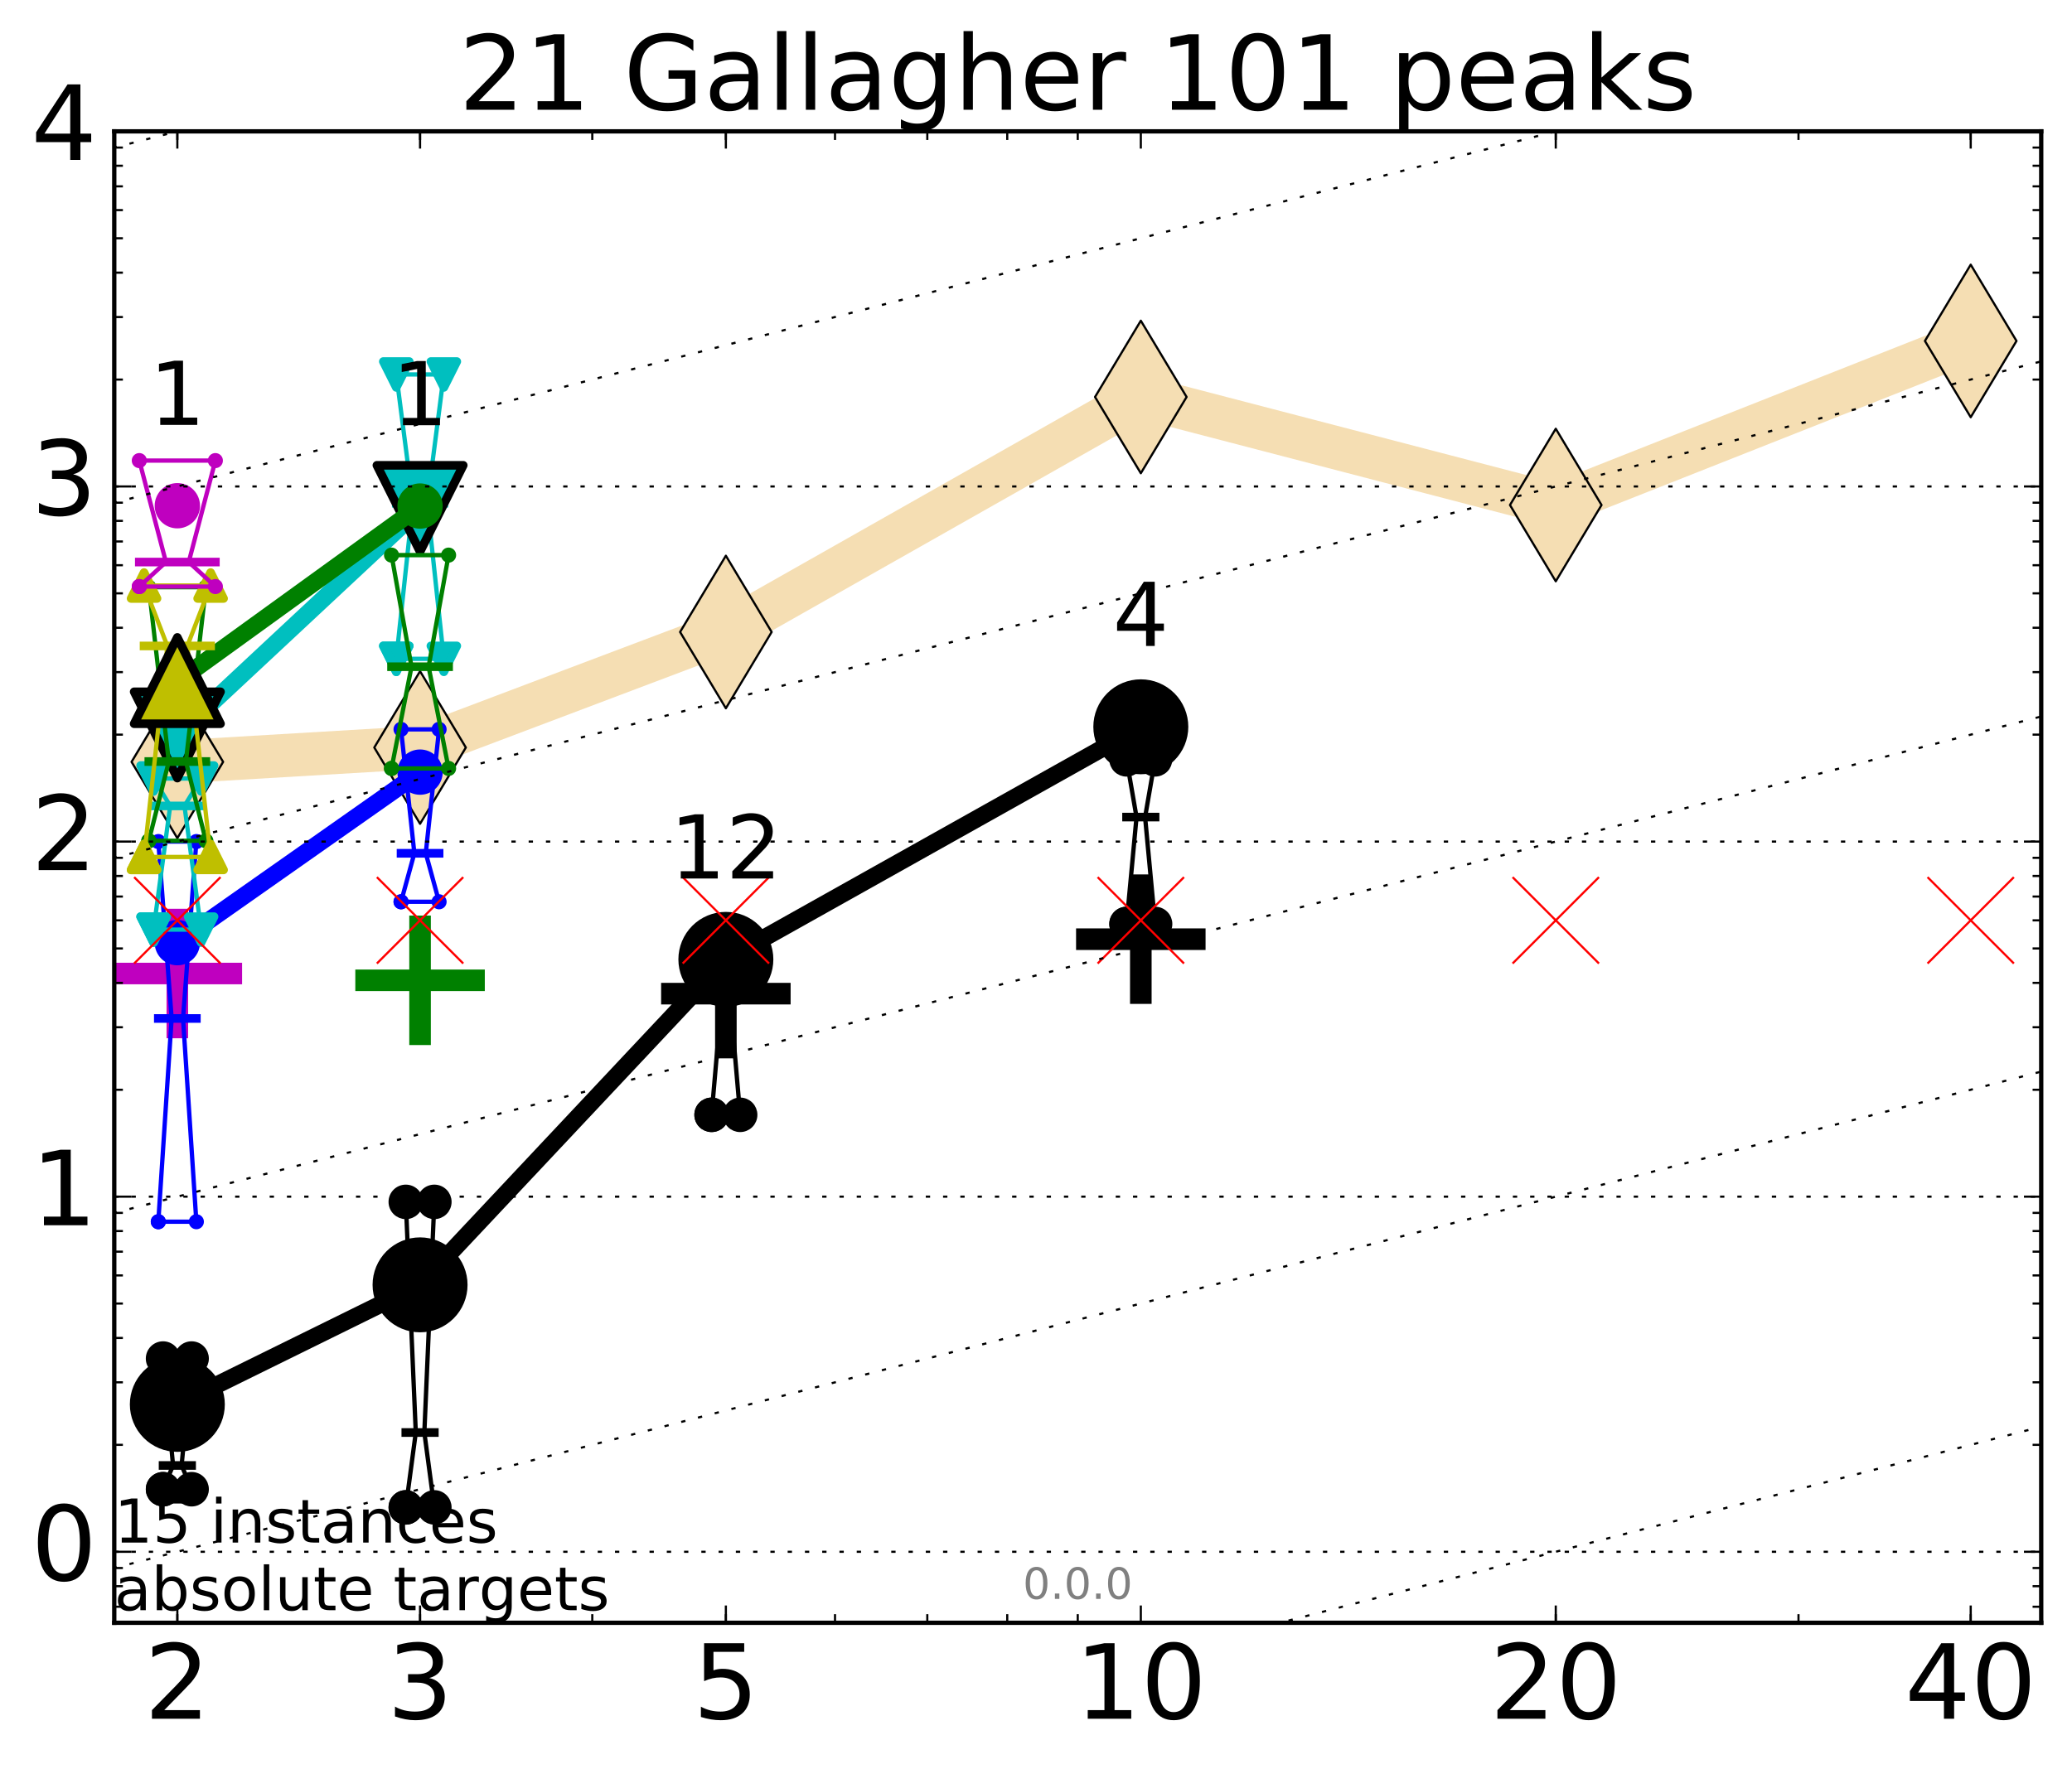<?xml version="1.0" encoding="utf-8" standalone="no"?>
<!DOCTYPE svg PUBLIC "-//W3C//DTD SVG 1.1//EN"
  "http://www.w3.org/Graphics/SVG/1.1/DTD/svg11.dtd">
<!-- Created with matplotlib (http://matplotlib.org/) -->
<svg height="410pt" version="1.1" viewBox="0 0 480 410" width="480pt" xmlns="http://www.w3.org/2000/svg" xmlns:xlink="http://www.w3.org/1999/xlink">
 <defs>
  <style type="text/css">
*{stroke-linecap:butt;stroke-linejoin:round;stroke-miterlimit:100000;}
  </style>
 </defs>
 <g id="figure_1">
  <g id="patch_1">
   <path d="M 0 410.464 
L 480.07 410.464 
L 480.07 0 
L 0 0 
z
" style="fill:#ffffff;"/>
  </g>
  <g id="axes_1">
   <g id="patch_2">
    <path d="M 26.47 376.036 
L 472.87 376.036 
L 472.87 30.436 
L 26.47 30.436 
z
" style="fill:#ffffff;"/>
   </g>
   <g id="line2d_1">
    <path clip-path="url(#p98215c4992)" d="M 41.082 176.546 
L 97.312 173.217 
L 168.155 146.45 
L 264.282 91.987 
L 360.409 117.025 
L 456.536 79.004 
" style="fill:none;stroke:#f5deb3;stroke-linecap:square;stroke-width:10.0;"/>
    <defs>
     <path d="M -0 17.678 
L 10.607 0 
L 0 -17.678 
L -10.607 -0 
z
" id="ma3f050e950" style="stroke:#000000;stroke-linejoin:miter;stroke-width:0.5;"/>
    </defs>
    <g clip-path="url(#p98215c4992)">
     <use style="fill:#f5deb3;stroke:#000000;stroke-linejoin:miter;stroke-width:0.5;" x="41.082" xlink:href="#ma3f050e950" y="176.546"/>
     <use style="fill:#f5deb3;stroke:#000000;stroke-linejoin:miter;stroke-width:0.5;" x="97.312" xlink:href="#ma3f050e950" y="173.217"/>
     <use style="fill:#f5deb3;stroke:#000000;stroke-linejoin:miter;stroke-width:0.5;" x="168.155" xlink:href="#ma3f050e950" y="146.45"/>
     <use style="fill:#f5deb3;stroke:#000000;stroke-linejoin:miter;stroke-width:0.5;" x="264.282" xlink:href="#ma3f050e950" y="91.987"/>
     <use style="fill:#f5deb3;stroke:#000000;stroke-linejoin:miter;stroke-width:0.5;" x="360.409" xlink:href="#ma3f050e950" y="117.025"/>
     <use style="fill:#f5deb3;stroke:#000000;stroke-linejoin:miter;stroke-width:0.5;" x="456.536" xlink:href="#ma3f050e950" y="79.004"/>
    </g>
   </g>
   <g id="line2d_2">
    <defs>
     <path d="M -15 0 
L 15 0 
M 0 15 
L 0 -15 
" id="mc42c59c66e" style="stroke:#008000;stroke-width:5.0;"/>
    </defs>
    <g clip-path="url(#p98215c4992)">
     <use style="fill:#008000;stroke:#008000;stroke-width:5.0;" x="97.312" xlink:href="#mc42c59c66e" y="227.162"/>
    </g>
   </g>
   <g id="line2d_3">
    <defs>
     <path d="M -15 0 
L 15 0 
M 0 15 
L 0 -15 
" id="mfb5f5f81b8" style="stroke:#000000;stroke-width:5.0;"/>
    </defs>
    <g clip-path="url(#p98215c4992)">
     <use style="stroke:#000000;stroke-width:5.0;" x="264.282" xlink:href="#mfb5f5f81b8" y="217.628"/>
    </g>
   </g>
   <g id="line2d_4">
    <defs>
     <path d="M -15 0 
L 15 0 
M 0 15 
L 0 -15 
" id="m1bd3cc26e2" style="stroke:#bf00bf;stroke-width:5.0;"/>
    </defs>
    <g clip-path="url(#p98215c4992)">
     <use style="fill:#bf00bf;stroke:#bf00bf;stroke-width:5.0;" x="41.082" xlink:href="#m1bd3cc26e2" y="225.586"/>
    </g>
   </g>
   <g id="line2d_5">
    <g clip-path="url(#p98215c4992)">
     <use style="stroke:#000000;stroke-width:5.0;" x="168.155" xlink:href="#mfb5f5f81b8" y="230.25"/>
    </g>
   </g>
   <g id="line2d_6">
    <path clip-path="url(#p98215c4992)" d="M 37.777 345.089 
L 40.09 339.581 
L 37.777 314.81 
L 44.386 314.81 
L 42.073 339.581 
L 44.386 345.089 
L 37.777 345.089 
" style="fill:none;stroke:#000000;stroke-linecap:square;"/>
    <defs>
     <path d="M 0 0 
C 0 0 0 0 0 0 
C 0 0 0 0 0 0 
C 0 0 0 0 0 0 
C 0 0 0 0 0 0 
C 0 0 0 0 0 0 
C 0 0 0 0 0 0 
C 0 0 0 0 0 0 
C 0 0 0 0 0 0 
z
" id="m13d12e131d" style="stroke:#000000;stroke-width:2.0;"/>
    </defs>
    <g clip-path="url(#p98215c4992)">
     <use style="stroke:#000000;stroke-width:2.0;" x="37.777" xlink:href="#m13d12e131d" y="345.089"/>
     <use style="stroke:#000000;stroke-width:2.0;" x="40.09" xlink:href="#m13d12e131d" y="339.581"/>
     <use style="stroke:#000000;stroke-width:2.0;" x="37.777" xlink:href="#m13d12e131d" y="314.81"/>
     <use style="stroke:#000000;stroke-width:2.0;" x="44.386" xlink:href="#m13d12e131d" y="314.81"/>
     <use style="stroke:#000000;stroke-width:2.0;" x="42.073" xlink:href="#m13d12e131d" y="339.581"/>
     <use style="stroke:#000000;stroke-width:2.0;" x="44.386" xlink:href="#m13d12e131d" y="345.089"/>
     <use style="stroke:#000000;stroke-width:2.0;" x="37.777" xlink:href="#m13d12e131d" y="345.089"/>
    </g>
   </g>
   <g id="line2d_7">
    <path clip-path="url(#p98215c4992)" d="M 37.777 345.089 
L 44.386 345.089 
L 44.386 314.81 
L 37.777 314.81 
L 37.777 345.089 
" style="fill:none;"/>
    <defs>
     <path d="M 0 3 
C 0.796 3 1.559 2.684 2.121 2.121 
C 2.684 1.559 3 0.796 3 0 
C 3 -0.796 2.684 -1.559 2.121 -2.121 
C 1.559 -2.684 0.796 -3 0 -3 
C -0.796 -3 -1.559 -2.684 -2.121 -2.121 
C -2.684 -1.559 -3 -0.796 -3 0 
C -3 0.796 -2.684 1.559 -2.121 2.121 
C -1.559 2.684 -0.796 3 0 3 
z
" id="m3bd9ce68a1" style="stroke:#000000;stroke-width:2.0;"/>
    </defs>
    <g clip-path="url(#p98215c4992)">
     <use style="stroke:#000000;stroke-width:2.0;" x="37.777" xlink:href="#m3bd9ce68a1" y="345.089"/>
     <use style="stroke:#000000;stroke-width:2.0;" x="44.386" xlink:href="#m3bd9ce68a1" y="345.089"/>
     <use style="stroke:#000000;stroke-width:2.0;" x="44.386" xlink:href="#m3bd9ce68a1" y="314.81"/>
     <use style="stroke:#000000;stroke-width:2.0;" x="37.777" xlink:href="#m3bd9ce68a1" y="314.81"/>
     <use style="stroke:#000000;stroke-width:2.0;" x="37.777" xlink:href="#m3bd9ce68a1" y="345.089"/>
    </g>
   </g>
   <g id="line2d_8">
    <path clip-path="url(#p98215c4992)" d="M 37.777 339.581 
L 44.386 339.581 
" style="fill:none;stroke:#000000;stroke-linecap:square;stroke-width:2.0;"/>
    <g clip-path="url(#p98215c4992)">
     <use style="stroke:#000000;stroke-width:2.0;" x="37.777" xlink:href="#m13d12e131d" y="339.581"/>
     <use style="stroke:#000000;stroke-width:2.0;" x="44.386" xlink:href="#m13d12e131d" y="339.581"/>
    </g>
   </g>
   <g id="line2d_9">
    <path clip-path="url(#p98215c4992)" d="M 94.008 349.298 
L 96.321 331.948 
L 94.008 278.505 
L 100.617 278.505 
L 98.304 331.948 
L 100.617 349.298 
L 94.008 349.298 
" style="fill:none;stroke:#000000;stroke-linecap:square;"/>
    <g clip-path="url(#p98215c4992)">
     <use style="stroke:#000000;stroke-width:2.0;" x="94.008" xlink:href="#m13d12e131d" y="349.298"/>
     <use style="stroke:#000000;stroke-width:2.0;" x="96.321" xlink:href="#m13d12e131d" y="331.948"/>
     <use style="stroke:#000000;stroke-width:2.0;" x="94.008" xlink:href="#m13d12e131d" y="278.505"/>
     <use style="stroke:#000000;stroke-width:2.0;" x="100.617" xlink:href="#m13d12e131d" y="278.505"/>
     <use style="stroke:#000000;stroke-width:2.0;" x="98.304" xlink:href="#m13d12e131d" y="331.948"/>
     <use style="stroke:#000000;stroke-width:2.0;" x="100.617" xlink:href="#m13d12e131d" y="349.298"/>
     <use style="stroke:#000000;stroke-width:2.0;" x="94.008" xlink:href="#m13d12e131d" y="349.298"/>
    </g>
   </g>
   <g id="line2d_10">
    <path clip-path="url(#p98215c4992)" d="M 94.008 349.298 
L 100.617 349.298 
L 100.617 278.505 
L 94.008 278.505 
L 94.008 349.298 
" style="fill:none;"/>
    <g clip-path="url(#p98215c4992)">
     <use style="stroke:#000000;stroke-width:2.0;" x="94.008" xlink:href="#m3bd9ce68a1" y="349.298"/>
     <use style="stroke:#000000;stroke-width:2.0;" x="100.617" xlink:href="#m3bd9ce68a1" y="349.298"/>
     <use style="stroke:#000000;stroke-width:2.0;" x="100.617" xlink:href="#m3bd9ce68a1" y="278.505"/>
     <use style="stroke:#000000;stroke-width:2.0;" x="94.008" xlink:href="#m3bd9ce68a1" y="278.505"/>
     <use style="stroke:#000000;stroke-width:2.0;" x="94.008" xlink:href="#m3bd9ce68a1" y="349.298"/>
    </g>
   </g>
   <g id="line2d_11">
    <path clip-path="url(#p98215c4992)" d="M 94.008 331.948 
L 100.617 331.948 
" style="fill:none;stroke:#000000;stroke-linecap:square;stroke-width:2.0;"/>
    <g clip-path="url(#p98215c4992)">
     <use style="stroke:#000000;stroke-width:2.0;" x="94.008" xlink:href="#m13d12e131d" y="331.948"/>
     <use style="stroke:#000000;stroke-width:2.0;" x="100.617" xlink:href="#m13d12e131d" y="331.948"/>
    </g>
   </g>
   <g id="line2d_12">
    <path clip-path="url(#p98215c4992)" d="M 164.85 258.331 
L 167.163 231.617 
L 164.85 220.21 
L 171.459 220.21 
L 169.146 231.617 
L 171.459 258.331 
L 164.85 258.331 
" style="fill:none;stroke:#000000;stroke-linecap:square;"/>
    <g clip-path="url(#p98215c4992)">
     <use style="stroke:#000000;stroke-width:2.0;" x="164.85" xlink:href="#m13d12e131d" y="258.331"/>
     <use style="stroke:#000000;stroke-width:2.0;" x="167.163" xlink:href="#m13d12e131d" y="231.617"/>
     <use style="stroke:#000000;stroke-width:2.0;" x="164.85" xlink:href="#m13d12e131d" y="220.21"/>
     <use style="stroke:#000000;stroke-width:2.0;" x="171.459" xlink:href="#m13d12e131d" y="220.21"/>
     <use style="stroke:#000000;stroke-width:2.0;" x="169.146" xlink:href="#m13d12e131d" y="231.617"/>
     <use style="stroke:#000000;stroke-width:2.0;" x="171.459" xlink:href="#m13d12e131d" y="258.331"/>
     <use style="stroke:#000000;stroke-width:2.0;" x="164.85" xlink:href="#m13d12e131d" y="258.331"/>
    </g>
   </g>
   <g id="line2d_13">
    <path clip-path="url(#p98215c4992)" d="M 164.85 258.331 
L 171.459 258.331 
L 171.459 220.21 
L 164.85 220.21 
L 164.85 258.331 
" style="fill:none;"/>
    <g clip-path="url(#p98215c4992)">
     <use style="stroke:#000000;stroke-width:2.0;" x="164.85" xlink:href="#m3bd9ce68a1" y="258.331"/>
     <use style="stroke:#000000;stroke-width:2.0;" x="171.459" xlink:href="#m3bd9ce68a1" y="258.331"/>
     <use style="stroke:#000000;stroke-width:2.0;" x="171.459" xlink:href="#m3bd9ce68a1" y="220.21"/>
     <use style="stroke:#000000;stroke-width:2.0;" x="164.85" xlink:href="#m3bd9ce68a1" y="220.21"/>
     <use style="stroke:#000000;stroke-width:2.0;" x="164.85" xlink:href="#m3bd9ce68a1" y="258.331"/>
    </g>
   </g>
   <g id="line2d_14">
    <path clip-path="url(#p98215c4992)" d="M 164.85 231.617 
L 171.459 231.617 
" style="fill:none;stroke:#000000;stroke-linecap:square;stroke-width:2.0;"/>
    <g clip-path="url(#p98215c4992)">
     <use style="stroke:#000000;stroke-width:2.0;" x="164.85" xlink:href="#m13d12e131d" y="231.617"/>
     <use style="stroke:#000000;stroke-width:2.0;" x="171.459" xlink:href="#m13d12e131d" y="231.617"/>
    </g>
   </g>
   <g id="line2d_15">
    <path clip-path="url(#p98215c4992)" d="M 260.977 214.106 
L 263.29 189.336 
L 260.977 175.961 
L 267.586 175.961 
L 265.273 189.336 
L 267.586 214.106 
L 260.977 214.106 
" style="fill:none;stroke:#000000;stroke-linecap:square;"/>
    <g clip-path="url(#p98215c4992)">
     <use style="stroke:#000000;stroke-width:2.0;" x="260.977" xlink:href="#m13d12e131d" y="214.106"/>
     <use style="stroke:#000000;stroke-width:2.0;" x="263.29" xlink:href="#m13d12e131d" y="189.336"/>
     <use style="stroke:#000000;stroke-width:2.0;" x="260.977" xlink:href="#m13d12e131d" y="175.961"/>
     <use style="stroke:#000000;stroke-width:2.0;" x="267.586" xlink:href="#m13d12e131d" y="175.961"/>
     <use style="stroke:#000000;stroke-width:2.0;" x="265.273" xlink:href="#m13d12e131d" y="189.336"/>
     <use style="stroke:#000000;stroke-width:2.0;" x="267.586" xlink:href="#m13d12e131d" y="214.106"/>
     <use style="stroke:#000000;stroke-width:2.0;" x="260.977" xlink:href="#m13d12e131d" y="214.106"/>
    </g>
   </g>
   <g id="line2d_16">
    <path clip-path="url(#p98215c4992)" d="M 260.977 214.106 
L 267.586 214.106 
L 267.586 175.961 
L 260.977 175.961 
L 260.977 214.106 
" style="fill:none;"/>
    <g clip-path="url(#p98215c4992)">
     <use style="stroke:#000000;stroke-width:2.0;" x="260.977" xlink:href="#m3bd9ce68a1" y="214.106"/>
     <use style="stroke:#000000;stroke-width:2.0;" x="267.586" xlink:href="#m3bd9ce68a1" y="214.106"/>
     <use style="stroke:#000000;stroke-width:2.0;" x="267.586" xlink:href="#m3bd9ce68a1" y="175.961"/>
     <use style="stroke:#000000;stroke-width:2.0;" x="260.977" xlink:href="#m3bd9ce68a1" y="175.961"/>
     <use style="stroke:#000000;stroke-width:2.0;" x="260.977" xlink:href="#m3bd9ce68a1" y="214.106"/>
    </g>
   </g>
   <g id="line2d_17">
    <path clip-path="url(#p98215c4992)" d="M 260.977 189.336 
L 267.586 189.336 
" style="fill:none;stroke:#000000;stroke-linecap:square;stroke-width:2.0;"/>
    <g clip-path="url(#p98215c4992)">
     <use style="stroke:#000000;stroke-width:2.0;" x="260.977" xlink:href="#m13d12e131d" y="189.336"/>
     <use style="stroke:#000000;stroke-width:2.0;" x="267.586" xlink:href="#m13d12e131d" y="189.336"/>
    </g>
   </g>
   <g id="line2d_18">
    <path clip-path="url(#p98215c4992)" d="M 41.082 325.433 
L 97.312 297.731 
" style="fill:none;stroke:#000000;stroke-linecap:square;stroke-width:4.0;"/>
    <g clip-path="url(#p98215c4992)">
     <use style="stroke:#000000;stroke-width:2.0;" x="41.082" xlink:href="#m13d12e131d" y="325.433"/>
     <use style="stroke:#000000;stroke-width:2.0;" x="97.312" xlink:href="#m13d12e131d" y="297.731"/>
    </g>
   </g>
   <g id="line2d_19">
    <path clip-path="url(#p98215c4992)" d="M 97.312 297.731 
L 168.155 222.308 
" style="fill:none;stroke:#000000;stroke-linecap:square;stroke-width:4.0;"/>
    <g clip-path="url(#p98215c4992)">
     <use style="stroke:#000000;stroke-width:2.0;" x="97.312" xlink:href="#m13d12e131d" y="297.731"/>
     <use style="stroke:#000000;stroke-width:2.0;" x="168.155" xlink:href="#m13d12e131d" y="222.308"/>
    </g>
   </g>
   <g id="line2d_20">
    <path clip-path="url(#p98215c4992)" d="M 168.155 222.308 
L 264.282 168.417 
" style="fill:none;stroke:#000000;stroke-linecap:square;stroke-width:4.0;"/>
    <g clip-path="url(#p98215c4992)">
     <use style="stroke:#000000;stroke-width:2.0;" x="168.155" xlink:href="#m13d12e131d" y="222.308"/>
     <use style="stroke:#000000;stroke-width:2.0;" x="264.282" xlink:href="#m13d12e131d" y="168.417"/>
    </g>
   </g>
   <g id="line2d_21">
    <path clip-path="url(#p98215c4992)" d="M 41.082 325.433 
L 97.312 297.731 
L 168.155 222.308 
L 264.282 168.417 
" style="fill:none;"/>
    <defs>
     <path d="M 0 10 
C 2.652 10 5.196 8.946 7.071 7.071 
C 8.946 5.196 10 2.652 10 0 
C 10 -2.652 8.946 -5.196 7.071 -7.071 
C 5.196 -8.946 2.652 -10 0 -10 
C -2.652 -10 -5.196 -8.946 -7.071 -7.071 
C -8.946 -5.196 -10 -2.652 -10 0 
C -10 2.652 -8.946 5.196 -7.071 7.071 
C -5.196 8.946 -2.652 10 0 10 
z
" id="mf03b1487be" style="stroke:#000000;stroke-width:2.0;"/>
    </defs>
    <g clip-path="url(#p98215c4992)">
     <use style="stroke:#000000;stroke-width:2.0;" x="41.082" xlink:href="#mf03b1487be" y="325.433"/>
     <use style="stroke:#000000;stroke-width:2.0;" x="97.312" xlink:href="#mf03b1487be" y="297.731"/>
     <use style="stroke:#000000;stroke-width:2.0;" x="168.155" xlink:href="#mf03b1487be" y="222.308"/>
     <use style="stroke:#000000;stroke-width:2.0;" x="264.282" xlink:href="#mf03b1487be" y="168.417"/>
    </g>
   </g>
   <g id="line2d_22">
    <path clip-path="url(#p98215c4992)" d="M 36.676 283.101 
L 39.76 236.007 
L 36.676 195.008 
L 45.488 195.008 
L 42.403 236.007 
L 45.488 283.101 
L 36.676 283.101 
" style="fill:none;stroke:#0000ff;stroke-linecap:square;"/>
    <defs>
     <path d="M 0 0 
C 0 0 0 0 0 0 
C 0 0 0 0 0 0 
C 0 0 0 0 0 0 
C 0 0 0 0 0 0 
C 0 0 0 0 0 0 
C 0 0 0 0 0 0 
C 0 0 0 0 0 0 
C 0 0 0 0 0 0 
z
" id="m8fcbceb6d8" style="stroke:#0000ff;stroke-width:0.5;"/>
    </defs>
    <g clip-path="url(#p98215c4992)">
     <use style="fill:#0000ff;stroke:#0000ff;stroke-width:0.5;" x="36.676" xlink:href="#m8fcbceb6d8" y="283.101"/>
     <use style="fill:#0000ff;stroke:#0000ff;stroke-width:0.5;" x="39.76" xlink:href="#m8fcbceb6d8" y="236.007"/>
     <use style="fill:#0000ff;stroke:#0000ff;stroke-width:0.5;" x="36.676" xlink:href="#m8fcbceb6d8" y="195.008"/>
     <use style="fill:#0000ff;stroke:#0000ff;stroke-width:0.5;" x="45.488" xlink:href="#m8fcbceb6d8" y="195.008"/>
     <use style="fill:#0000ff;stroke:#0000ff;stroke-width:0.5;" x="42.403" xlink:href="#m8fcbceb6d8" y="236.007"/>
     <use style="fill:#0000ff;stroke:#0000ff;stroke-width:0.5;" x="45.488" xlink:href="#m8fcbceb6d8" y="283.101"/>
     <use style="fill:#0000ff;stroke:#0000ff;stroke-width:0.5;" x="36.676" xlink:href="#m8fcbceb6d8" y="283.101"/>
    </g>
   </g>
   <g id="line2d_23">
    <path clip-path="url(#p98215c4992)" d="M 36.676 283.101 
L 45.488 283.101 
L 45.488 195.008 
L 36.676 195.008 
L 36.676 283.101 
" style="fill:none;"/>
    <defs>
     <path d="M 0 1.5 
C 0.398 1.5 0.779 1.342 1.061 1.061 
C 1.342 0.779 1.5 0.398 1.5 0 
C 1.5 -0.398 1.342 -0.779 1.061 -1.061 
C 0.779 -1.342 0.398 -1.5 0 -1.5 
C -0.398 -1.5 -0.779 -1.342 -1.061 -1.061 
C -1.342 -0.779 -1.5 -0.398 -1.5 0 
C -1.5 0.398 -1.342 0.779 -1.061 1.061 
C -0.779 1.342 -0.398 1.5 0 1.5 
z
" id="mf000334dcb" style="stroke:#0000ff;stroke-width:0.5;"/>
    </defs>
    <g clip-path="url(#p98215c4992)">
     <use style="fill:#0000ff;stroke:#0000ff;stroke-width:0.5;" x="36.676" xlink:href="#mf000334dcb" y="283.101"/>
     <use style="fill:#0000ff;stroke:#0000ff;stroke-width:0.5;" x="45.488" xlink:href="#mf000334dcb" y="283.101"/>
     <use style="fill:#0000ff;stroke:#0000ff;stroke-width:0.5;" x="45.488" xlink:href="#mf000334dcb" y="195.008"/>
     <use style="fill:#0000ff;stroke:#0000ff;stroke-width:0.5;" x="36.676" xlink:href="#mf000334dcb" y="195.008"/>
     <use style="fill:#0000ff;stroke:#0000ff;stroke-width:0.5;" x="36.676" xlink:href="#mf000334dcb" y="283.101"/>
    </g>
   </g>
   <g id="line2d_24">
    <path clip-path="url(#p98215c4992)" d="M 36.676 236.007 
L 45.488 236.007 
" style="fill:none;stroke:#0000ff;stroke-linecap:square;stroke-width:2.0;"/>
    <g clip-path="url(#p98215c4992)">
     <use style="fill:#0000ff;stroke:#0000ff;stroke-width:0.5;" x="36.676" xlink:href="#m8fcbceb6d8" y="236.007"/>
     <use style="fill:#0000ff;stroke:#0000ff;stroke-width:0.5;" x="45.488" xlink:href="#m8fcbceb6d8" y="236.007"/>
    </g>
   </g>
   <g id="line2d_25">
    <path clip-path="url(#p98215c4992)" d="M 92.906 208.965 
L 95.991 197.729 
L 92.906 169.008 
L 101.718 169.008 
L 98.634 197.729 
L 101.718 208.965 
L 92.906 208.965 
" style="fill:none;stroke:#0000ff;stroke-linecap:square;"/>
    <g clip-path="url(#p98215c4992)">
     <use style="fill:#0000ff;stroke:#0000ff;stroke-width:0.5;" x="92.906" xlink:href="#m8fcbceb6d8" y="208.965"/>
     <use style="fill:#0000ff;stroke:#0000ff;stroke-width:0.5;" x="95.991" xlink:href="#m8fcbceb6d8" y="197.729"/>
     <use style="fill:#0000ff;stroke:#0000ff;stroke-width:0.5;" x="92.906" xlink:href="#m8fcbceb6d8" y="169.008"/>
     <use style="fill:#0000ff;stroke:#0000ff;stroke-width:0.5;" x="101.718" xlink:href="#m8fcbceb6d8" y="169.008"/>
     <use style="fill:#0000ff;stroke:#0000ff;stroke-width:0.5;" x="98.634" xlink:href="#m8fcbceb6d8" y="197.729"/>
     <use style="fill:#0000ff;stroke:#0000ff;stroke-width:0.5;" x="101.718" xlink:href="#m8fcbceb6d8" y="208.965"/>
     <use style="fill:#0000ff;stroke:#0000ff;stroke-width:0.5;" x="92.906" xlink:href="#m8fcbceb6d8" y="208.965"/>
    </g>
   </g>
   <g id="line2d_26">
    <path clip-path="url(#p98215c4992)" d="M 92.906 208.965 
L 101.718 208.965 
L 101.718 169.008 
L 92.906 169.008 
L 92.906 208.965 
" style="fill:none;"/>
    <g clip-path="url(#p98215c4992)">
     <use style="fill:#0000ff;stroke:#0000ff;stroke-width:0.5;" x="92.906" xlink:href="#mf000334dcb" y="208.965"/>
     <use style="fill:#0000ff;stroke:#0000ff;stroke-width:0.5;" x="101.718" xlink:href="#mf000334dcb" y="208.965"/>
     <use style="fill:#0000ff;stroke:#0000ff;stroke-width:0.5;" x="101.718" xlink:href="#mf000334dcb" y="169.008"/>
     <use style="fill:#0000ff;stroke:#0000ff;stroke-width:0.5;" x="92.906" xlink:href="#mf000334dcb" y="169.008"/>
     <use style="fill:#0000ff;stroke:#0000ff;stroke-width:0.5;" x="92.906" xlink:href="#mf000334dcb" y="208.965"/>
    </g>
   </g>
   <g id="line2d_27">
    <path clip-path="url(#p98215c4992)" d="M 92.906 197.729 
L 101.718 197.729 
" style="fill:none;stroke:#0000ff;stroke-linecap:square;stroke-width:2.0;"/>
    <g clip-path="url(#p98215c4992)">
     <use style="fill:#0000ff;stroke:#0000ff;stroke-width:0.5;" x="92.906" xlink:href="#m8fcbceb6d8" y="197.729"/>
     <use style="fill:#0000ff;stroke:#0000ff;stroke-width:0.5;" x="101.718" xlink:href="#m8fcbceb6d8" y="197.729"/>
    </g>
   </g>
   <g id="line2d_28">
    <path clip-path="url(#p98215c4992)" d="M 41.082 218.439 
L 97.312 178.918 
" style="fill:none;stroke:#0000ff;stroke-linecap:square;stroke-width:4.0;"/>
    <g clip-path="url(#p98215c4992)">
     <use style="fill:#0000ff;stroke:#0000ff;stroke-width:0.5;" x="41.082" xlink:href="#m8fcbceb6d8" y="218.439"/>
     <use style="fill:#0000ff;stroke:#0000ff;stroke-width:0.5;" x="97.312" xlink:href="#m8fcbceb6d8" y="178.918"/>
    </g>
   </g>
   <g id="line2d_29">
    <path clip-path="url(#p98215c4992)" d="M 41.082 218.439 
L 97.312 178.918 
" style="fill:none;"/>
    <defs>
     <path d="M 0 5 
C 1.326 5 2.598 4.473 3.536 3.536 
C 4.473 2.598 5 1.326 5 0 
C 5 -1.326 4.473 -2.598 3.536 -3.536 
C 2.598 -4.473 1.326 -5 0 -5 
C -1.326 -5 -2.598 -4.473 -3.536 -3.536 
C -4.473 -2.598 -5 -1.326 -5 0 
C -5 1.326 -4.473 2.598 -3.536 3.536 
C -2.598 4.473 -1.326 5 0 5 
z
" id="m8701d96c16" style="stroke:#0000ff;stroke-width:0.5;"/>
    </defs>
    <g clip-path="url(#p98215c4992)">
     <use style="fill:#0000ff;stroke:#0000ff;stroke-width:0.5;" x="41.082" xlink:href="#m8701d96c16" y="218.439"/>
     <use style="fill:#0000ff;stroke:#0000ff;stroke-width:0.5;" x="97.312" xlink:href="#m8701d96c16" y="178.918"/>
    </g>
   </g>
   <g id="line2d_30">
    <path clip-path="url(#p98215c4992)" d="M 35.574 215.411 
L 39.429 186.749 
L 35.574 180.399 
L 46.589 180.399 
L 42.734 186.749 
L 46.589 215.411 
L 35.574 215.411 
" style="fill:none;stroke:#00bfbf;stroke-linecap:square;"/>
    <defs>
     <path d="M 0 0 
L 0 0 
L 0 0 
z
" id="m25f4cf9e7d" style="stroke:#00bfbf;stroke-linejoin:miter;stroke-width:2.0;"/>
    </defs>
    <g clip-path="url(#p98215c4992)">
     <use style="fill:#00bfbf;stroke:#00bfbf;stroke-linejoin:miter;stroke-width:2.0;" x="35.574" xlink:href="#m25f4cf9e7d" y="215.411"/>
     <use style="fill:#00bfbf;stroke:#00bfbf;stroke-linejoin:miter;stroke-width:2.0;" x="39.429" xlink:href="#m25f4cf9e7d" y="186.749"/>
     <use style="fill:#00bfbf;stroke:#00bfbf;stroke-linejoin:miter;stroke-width:2.0;" x="35.574" xlink:href="#m25f4cf9e7d" y="180.399"/>
     <use style="fill:#00bfbf;stroke:#00bfbf;stroke-linejoin:miter;stroke-width:2.0;" x="46.589" xlink:href="#m25f4cf9e7d" y="180.399"/>
     <use style="fill:#00bfbf;stroke:#00bfbf;stroke-linejoin:miter;stroke-width:2.0;" x="42.734" xlink:href="#m25f4cf9e7d" y="186.749"/>
     <use style="fill:#00bfbf;stroke:#00bfbf;stroke-linejoin:miter;stroke-width:2.0;" x="46.589" xlink:href="#m25f4cf9e7d" y="215.411"/>
     <use style="fill:#00bfbf;stroke:#00bfbf;stroke-linejoin:miter;stroke-width:2.0;" x="35.574" xlink:href="#m25f4cf9e7d" y="215.411"/>
    </g>
   </g>
   <g id="line2d_31">
    <path clip-path="url(#p98215c4992)" d="M 35.574 215.411 
L 46.589 215.411 
L 46.589 180.399 
L 35.574 180.399 
L 35.574 215.411 
" style="fill:none;"/>
    <defs>
     <path d="M -0 3 
L 3 -3 
L -3 -3 
z
" id="md8e9970f4d" style="stroke:#00bfbf;stroke-linejoin:miter;stroke-width:2.0;"/>
    </defs>
    <g clip-path="url(#p98215c4992)">
     <use style="fill:#00bfbf;stroke:#00bfbf;stroke-linejoin:miter;stroke-width:2.0;" x="35.574" xlink:href="#md8e9970f4d" y="215.411"/>
     <use style="fill:#00bfbf;stroke:#00bfbf;stroke-linejoin:miter;stroke-width:2.0;" x="46.589" xlink:href="#md8e9970f4d" y="215.411"/>
     <use style="fill:#00bfbf;stroke:#00bfbf;stroke-linejoin:miter;stroke-width:2.0;" x="46.589" xlink:href="#md8e9970f4d" y="180.399"/>
     <use style="fill:#00bfbf;stroke:#00bfbf;stroke-linejoin:miter;stroke-width:2.0;" x="35.574" xlink:href="#md8e9970f4d" y="180.399"/>
     <use style="fill:#00bfbf;stroke:#00bfbf;stroke-linejoin:miter;stroke-width:2.0;" x="35.574" xlink:href="#md8e9970f4d" y="215.411"/>
    </g>
   </g>
   <g id="line2d_32">
    <path clip-path="url(#p98215c4992)" d="M 35.574 186.749 
L 46.589 186.749 
" style="fill:none;stroke:#00bfbf;stroke-linecap:square;stroke-width:2.0;"/>
    <g clip-path="url(#p98215c4992)">
     <use style="fill:#00bfbf;stroke:#00bfbf;stroke-linejoin:miter;stroke-width:2.0;" x="35.574" xlink:href="#m25f4cf9e7d" y="186.749"/>
     <use style="fill:#00bfbf;stroke:#00bfbf;stroke-linejoin:miter;stroke-width:2.0;" x="46.589" xlink:href="#m25f4cf9e7d" y="186.749"/>
    </g>
   </g>
   <g id="line2d_33">
    <path clip-path="url(#p98215c4992)" d="M 91.805 152.668 
L 95.66 116.606 
L 91.805 86.774 
L 102.82 86.774 
L 98.965 116.606 
L 102.82 152.668 
L 91.805 152.668 
" style="fill:none;stroke:#00bfbf;stroke-linecap:square;"/>
    <g clip-path="url(#p98215c4992)">
     <use style="fill:#00bfbf;stroke:#00bfbf;stroke-linejoin:miter;stroke-width:2.0;" x="91.805" xlink:href="#m25f4cf9e7d" y="152.668"/>
     <use style="fill:#00bfbf;stroke:#00bfbf;stroke-linejoin:miter;stroke-width:2.0;" x="95.66" xlink:href="#m25f4cf9e7d" y="116.606"/>
     <use style="fill:#00bfbf;stroke:#00bfbf;stroke-linejoin:miter;stroke-width:2.0;" x="91.805" xlink:href="#m25f4cf9e7d" y="86.774"/>
     <use style="fill:#00bfbf;stroke:#00bfbf;stroke-linejoin:miter;stroke-width:2.0;" x="102.82" xlink:href="#m25f4cf9e7d" y="86.774"/>
     <use style="fill:#00bfbf;stroke:#00bfbf;stroke-linejoin:miter;stroke-width:2.0;" x="98.965" xlink:href="#m25f4cf9e7d" y="116.606"/>
     <use style="fill:#00bfbf;stroke:#00bfbf;stroke-linejoin:miter;stroke-width:2.0;" x="102.82" xlink:href="#m25f4cf9e7d" y="152.668"/>
     <use style="fill:#00bfbf;stroke:#00bfbf;stroke-linejoin:miter;stroke-width:2.0;" x="91.805" xlink:href="#m25f4cf9e7d" y="152.668"/>
    </g>
   </g>
   <g id="line2d_34">
    <path clip-path="url(#p98215c4992)" d="M 91.805 152.668 
L 102.82 152.668 
L 102.82 86.774 
L 91.805 86.774 
L 91.805 152.668 
" style="fill:none;"/>
    <g clip-path="url(#p98215c4992)">
     <use style="fill:#00bfbf;stroke:#00bfbf;stroke-linejoin:miter;stroke-width:2.0;" x="91.805" xlink:href="#md8e9970f4d" y="152.668"/>
     <use style="fill:#00bfbf;stroke:#00bfbf;stroke-linejoin:miter;stroke-width:2.0;" x="102.82" xlink:href="#md8e9970f4d" y="152.668"/>
     <use style="fill:#00bfbf;stroke:#00bfbf;stroke-linejoin:miter;stroke-width:2.0;" x="102.82" xlink:href="#md8e9970f4d" y="86.774"/>
     <use style="fill:#00bfbf;stroke:#00bfbf;stroke-linejoin:miter;stroke-width:2.0;" x="91.805" xlink:href="#md8e9970f4d" y="86.774"/>
     <use style="fill:#00bfbf;stroke:#00bfbf;stroke-linejoin:miter;stroke-width:2.0;" x="91.805" xlink:href="#md8e9970f4d" y="152.668"/>
    </g>
   </g>
   <g id="line2d_35">
    <path clip-path="url(#p98215c4992)" d="M 91.805 116.606 
L 102.82 116.606 
" style="fill:none;stroke:#00bfbf;stroke-linecap:square;stroke-width:2.0;"/>
    <g clip-path="url(#p98215c4992)">
     <use style="fill:#00bfbf;stroke:#00bfbf;stroke-linejoin:miter;stroke-width:2.0;" x="91.805" xlink:href="#m25f4cf9e7d" y="116.606"/>
     <use style="fill:#00bfbf;stroke:#00bfbf;stroke-linejoin:miter;stroke-width:2.0;" x="102.82" xlink:href="#m25f4cf9e7d" y="116.606"/>
    </g>
   </g>
   <g id="line2d_36">
    <path clip-path="url(#p98215c4992)" d="M 41.082 170.304 
L 97.312 117.822 
" style="fill:none;stroke:#00bfbf;stroke-linecap:square;stroke-width:4.0;"/>
    <defs>
     <path d="M 0 0 
L 0 0 
L 0 0 
z
" id="m2944674f17" style="stroke:#000000;stroke-linejoin:miter;stroke-width:2.0;"/>
    </defs>
    <g clip-path="url(#p98215c4992)">
     <use style="fill:#00bfbf;stroke:#000000;stroke-linejoin:miter;stroke-width:2.0;" x="41.082" xlink:href="#m2944674f17" y="170.304"/>
     <use style="fill:#00bfbf;stroke:#000000;stroke-linejoin:miter;stroke-width:2.0;" x="97.312" xlink:href="#m2944674f17" y="117.822"/>
    </g>
   </g>
   <g id="line2d_37">
    <path clip-path="url(#p98215c4992)" d="M 41.082 170.304 
L 97.312 117.822 
" style="fill:none;"/>
    <defs>
     <path d="M -0 10 
L 10 -10 
L -10 -10 
z
" id="m7271047b25" style="stroke:#000000;stroke-linejoin:miter;stroke-width:2.0;"/>
    </defs>
    <g clip-path="url(#p98215c4992)">
     <use style="fill:#00bfbf;stroke:#000000;stroke-linejoin:miter;stroke-width:2.0;" x="41.082" xlink:href="#m7271047b25" y="170.304"/>
     <use style="fill:#00bfbf;stroke:#000000;stroke-linejoin:miter;stroke-width:2.0;" x="97.312" xlink:href="#m7271047b25" y="117.822"/>
    </g>
   </g>
   <g id="line2d_38">
    <path clip-path="url(#p98215c4992)" d="M 34.473 194.829 
L 39.099 176.468 
L 34.473 136.057 
L 47.691 136.057 
L 43.064 176.468 
L 47.691 194.829 
L 34.473 194.829 
" style="fill:none;stroke:#008000;stroke-linecap:square;"/>
    <defs>
     <path d="M 0 0 
C 0 0 0 0 0 0 
C 0 0 0 0 0 0 
C 0 0 0 0 0 0 
C 0 0 0 0 0 0 
C 0 0 0 0 0 0 
C 0 0 0 0 0 0 
C 0 0 0 0 0 0 
C 0 0 0 0 0 0 
z
" id="md4990b97d8" style="stroke:#008000;stroke-width:0.5;"/>
    </defs>
    <g clip-path="url(#p98215c4992)">
     <use style="fill:#008000;stroke:#008000;stroke-width:0.5;" x="34.473" xlink:href="#md4990b97d8" y="194.829"/>
     <use style="fill:#008000;stroke:#008000;stroke-width:0.5;" x="39.099" xlink:href="#md4990b97d8" y="176.468"/>
     <use style="fill:#008000;stroke:#008000;stroke-width:0.5;" x="34.473" xlink:href="#md4990b97d8" y="136.057"/>
     <use style="fill:#008000;stroke:#008000;stroke-width:0.5;" x="47.691" xlink:href="#md4990b97d8" y="136.057"/>
     <use style="fill:#008000;stroke:#008000;stroke-width:0.5;" x="43.064" xlink:href="#md4990b97d8" y="176.468"/>
     <use style="fill:#008000;stroke:#008000;stroke-width:0.5;" x="47.691" xlink:href="#md4990b97d8" y="194.829"/>
     <use style="fill:#008000;stroke:#008000;stroke-width:0.5;" x="34.473" xlink:href="#md4990b97d8" y="194.829"/>
    </g>
   </g>
   <g id="line2d_39">
    <path clip-path="url(#p98215c4992)" d="M 34.473 194.829 
L 47.691 194.829 
L 47.691 136.057 
L 34.473 136.057 
L 34.473 194.829 
" style="fill:none;"/>
    <defs>
     <path d="M 0 1.5 
C 0.398 1.5 0.779 1.342 1.061 1.061 
C 1.342 0.779 1.5 0.398 1.5 0 
C 1.5 -0.398 1.342 -0.779 1.061 -1.061 
C 0.779 -1.342 0.398 -1.5 0 -1.5 
C -0.398 -1.5 -0.779 -1.342 -1.061 -1.061 
C -1.342 -0.779 -1.5 -0.398 -1.5 0 
C -1.5 0.398 -1.342 0.779 -1.061 1.061 
C -0.779 1.342 -0.398 1.5 0 1.5 
z
" id="mbb9186cce0" style="stroke:#008000;stroke-width:0.5;"/>
    </defs>
    <g clip-path="url(#p98215c4992)">
     <use style="fill:#008000;stroke:#008000;stroke-width:0.5;" x="34.473" xlink:href="#mbb9186cce0" y="194.829"/>
     <use style="fill:#008000;stroke:#008000;stroke-width:0.5;" x="47.691" xlink:href="#mbb9186cce0" y="194.829"/>
     <use style="fill:#008000;stroke:#008000;stroke-width:0.5;" x="47.691" xlink:href="#mbb9186cce0" y="136.057"/>
     <use style="fill:#008000;stroke:#008000;stroke-width:0.5;" x="34.473" xlink:href="#mbb9186cce0" y="136.057"/>
     <use style="fill:#008000;stroke:#008000;stroke-width:0.5;" x="34.473" xlink:href="#mbb9186cce0" y="194.829"/>
    </g>
   </g>
   <g id="line2d_40">
    <path clip-path="url(#p98215c4992)" d="M 34.473 176.468 
L 47.691 176.468 
" style="fill:none;stroke:#008000;stroke-linecap:square;stroke-width:2.0;"/>
    <g clip-path="url(#p98215c4992)">
     <use style="fill:#008000;stroke:#008000;stroke-width:0.5;" x="34.473" xlink:href="#md4990b97d8" y="176.468"/>
     <use style="fill:#008000;stroke:#008000;stroke-width:0.5;" x="47.691" xlink:href="#md4990b97d8" y="176.468"/>
    </g>
   </g>
   <g id="line2d_41">
    <path clip-path="url(#p98215c4992)" d="M 90.703 178.063 
L 95.33 154.499 
L 90.703 128.633 
L 103.921 128.633 
L 99.295 154.499 
L 103.921 178.063 
L 90.703 178.063 
" style="fill:none;stroke:#008000;stroke-linecap:square;"/>
    <g clip-path="url(#p98215c4992)">
     <use style="fill:#008000;stroke:#008000;stroke-width:0.5;" x="90.703" xlink:href="#md4990b97d8" y="178.063"/>
     <use style="fill:#008000;stroke:#008000;stroke-width:0.5;" x="95.33" xlink:href="#md4990b97d8" y="154.499"/>
     <use style="fill:#008000;stroke:#008000;stroke-width:0.5;" x="90.703" xlink:href="#md4990b97d8" y="128.633"/>
     <use style="fill:#008000;stroke:#008000;stroke-width:0.5;" x="103.921" xlink:href="#md4990b97d8" y="128.633"/>
     <use style="fill:#008000;stroke:#008000;stroke-width:0.5;" x="99.295" xlink:href="#md4990b97d8" y="154.499"/>
     <use style="fill:#008000;stroke:#008000;stroke-width:0.5;" x="103.921" xlink:href="#md4990b97d8" y="178.063"/>
     <use style="fill:#008000;stroke:#008000;stroke-width:0.5;" x="90.703" xlink:href="#md4990b97d8" y="178.063"/>
    </g>
   </g>
   <g id="line2d_42">
    <path clip-path="url(#p98215c4992)" d="M 90.703 178.063 
L 103.921 178.063 
L 103.921 128.633 
L 90.703 128.633 
L 90.703 178.063 
" style="fill:none;"/>
    <g clip-path="url(#p98215c4992)">
     <use style="fill:#008000;stroke:#008000;stroke-width:0.5;" x="90.703" xlink:href="#mbb9186cce0" y="178.063"/>
     <use style="fill:#008000;stroke:#008000;stroke-width:0.5;" x="103.921" xlink:href="#mbb9186cce0" y="178.063"/>
     <use style="fill:#008000;stroke:#008000;stroke-width:0.5;" x="103.921" xlink:href="#mbb9186cce0" y="128.633"/>
     <use style="fill:#008000;stroke:#008000;stroke-width:0.5;" x="90.703" xlink:href="#mbb9186cce0" y="128.633"/>
     <use style="fill:#008000;stroke:#008000;stroke-width:0.5;" x="90.703" xlink:href="#mbb9186cce0" y="178.063"/>
    </g>
   </g>
   <g id="line2d_43">
    <path clip-path="url(#p98215c4992)" d="M 90.703 154.499 
L 103.921 154.499 
" style="fill:none;stroke:#008000;stroke-linecap:square;stroke-width:2.0;"/>
    <g clip-path="url(#p98215c4992)">
     <use style="fill:#008000;stroke:#008000;stroke-width:0.5;" x="90.703" xlink:href="#md4990b97d8" y="154.499"/>
     <use style="fill:#008000;stroke:#008000;stroke-width:0.5;" x="103.921" xlink:href="#md4990b97d8" y="154.499"/>
    </g>
   </g>
   <g id="line2d_44">
    <path clip-path="url(#p98215c4992)" d="M 41.082 157.938 
L 97.312 117.263 
" style="fill:none;stroke:#008000;stroke-linecap:square;stroke-width:4.0;"/>
    <g clip-path="url(#p98215c4992)">
     <use style="fill:#008000;stroke:#008000;stroke-width:0.5;" x="41.082" xlink:href="#md4990b97d8" y="157.938"/>
     <use style="fill:#008000;stroke:#008000;stroke-width:0.5;" x="97.312" xlink:href="#md4990b97d8" y="117.263"/>
    </g>
   </g>
   <g id="line2d_45">
    <path clip-path="url(#p98215c4992)" d="M 41.082 157.938 
L 97.312 117.263 
" style="fill:none;"/>
    <defs>
     <path d="M 0 5 
C 1.326 5 2.598 4.473 3.536 3.536 
C 4.473 2.598 5 1.326 5 0 
C 5 -1.326 4.473 -2.598 3.536 -3.536 
C 2.598 -4.473 1.326 -5 0 -5 
C -1.326 -5 -2.598 -4.473 -3.536 -3.536 
C -4.473 -2.598 -5 -1.326 -5 0 
C -5 1.326 -4.473 2.598 -3.536 3.536 
C -2.598 4.473 -1.326 5 0 5 
z
" id="m5eda55d095" style="stroke:#008000;stroke-width:0.5;"/>
    </defs>
    <g clip-path="url(#p98215c4992)">
     <use style="fill:#008000;stroke:#008000;stroke-width:0.5;" x="41.082" xlink:href="#m5eda55d095" y="157.938"/>
     <use style="fill:#008000;stroke:#008000;stroke-width:0.5;" x="97.312" xlink:href="#m5eda55d095" y="117.263"/>
    </g>
   </g>
   <g id="line2d_46">
    <path clip-path="url(#p98215c4992)" d="M 33.371 198.575 
L 38.768 149.681 
L 33.371 135.681 
L 48.792 135.681 
L 43.395 149.681 
L 48.792 198.575 
L 33.371 198.575 
" style="fill:none;stroke:#bfbf00;stroke-linecap:square;"/>
    <defs>
     <path d="M 0 0 
L 0 0 
L 0 0 
z
" id="mf5add20b9f" style="stroke:#bfbf00;stroke-linejoin:miter;stroke-width:2.0;"/>
    </defs>
    <g clip-path="url(#p98215c4992)">
     <use style="fill:#bfbf00;stroke:#bfbf00;stroke-linejoin:miter;stroke-width:2.0;" x="33.371" xlink:href="#mf5add20b9f" y="198.575"/>
     <use style="fill:#bfbf00;stroke:#bfbf00;stroke-linejoin:miter;stroke-width:2.0;" x="38.768" xlink:href="#mf5add20b9f" y="149.681"/>
     <use style="fill:#bfbf00;stroke:#bfbf00;stroke-linejoin:miter;stroke-width:2.0;" x="33.371" xlink:href="#mf5add20b9f" y="135.681"/>
     <use style="fill:#bfbf00;stroke:#bfbf00;stroke-linejoin:miter;stroke-width:2.0;" x="48.792" xlink:href="#mf5add20b9f" y="135.681"/>
     <use style="fill:#bfbf00;stroke:#bfbf00;stroke-linejoin:miter;stroke-width:2.0;" x="43.395" xlink:href="#mf5add20b9f" y="149.681"/>
     <use style="fill:#bfbf00;stroke:#bfbf00;stroke-linejoin:miter;stroke-width:2.0;" x="48.792" xlink:href="#mf5add20b9f" y="198.575"/>
     <use style="fill:#bfbf00;stroke:#bfbf00;stroke-linejoin:miter;stroke-width:2.0;" x="33.371" xlink:href="#mf5add20b9f" y="198.575"/>
    </g>
   </g>
   <g id="line2d_47">
    <path clip-path="url(#p98215c4992)" d="M 33.371 198.575 
L 48.792 198.575 
L 48.792 135.681 
L 33.371 135.681 
L 33.371 198.575 
" style="fill:none;"/>
    <defs>
     <path d="M 0 -3 
L -3 3 
L 3 3 
z
" id="mc457c0b672" style="stroke:#bfbf00;stroke-linejoin:miter;stroke-width:2.0;"/>
    </defs>
    <g clip-path="url(#p98215c4992)">
     <use style="fill:#bfbf00;stroke:#bfbf00;stroke-linejoin:miter;stroke-width:2.0;" x="33.371" xlink:href="#mc457c0b672" y="198.575"/>
     <use style="fill:#bfbf00;stroke:#bfbf00;stroke-linejoin:miter;stroke-width:2.0;" x="48.792" xlink:href="#mc457c0b672" y="198.575"/>
     <use style="fill:#bfbf00;stroke:#bfbf00;stroke-linejoin:miter;stroke-width:2.0;" x="48.792" xlink:href="#mc457c0b672" y="135.681"/>
     <use style="fill:#bfbf00;stroke:#bfbf00;stroke-linejoin:miter;stroke-width:2.0;" x="33.371" xlink:href="#mc457c0b672" y="135.681"/>
     <use style="fill:#bfbf00;stroke:#bfbf00;stroke-linejoin:miter;stroke-width:2.0;" x="33.371" xlink:href="#mc457c0b672" y="198.575"/>
    </g>
   </g>
   <g id="line2d_48">
    <path clip-path="url(#p98215c4992)" d="M 33.371 149.681 
L 48.792 149.681 
" style="fill:none;stroke:#bfbf00;stroke-linecap:square;stroke-width:2.0;"/>
    <g clip-path="url(#p98215c4992)">
     <use style="fill:#bfbf00;stroke:#bfbf00;stroke-linejoin:miter;stroke-width:2.0;" x="33.371" xlink:href="#mf5add20b9f" y="149.681"/>
     <use style="fill:#bfbf00;stroke:#bfbf00;stroke-linejoin:miter;stroke-width:2.0;" x="48.792" xlink:href="#mf5add20b9f" y="149.681"/>
    </g>
   </g>
   <g id="line2d_49">
    <path clip-path="url(#p98215c4992)" d="M 41.082 157.706 
" style="fill:none;"/>
    <defs>
     <path d="M 0 -10 
L -10 10 
L 10 10 
z
" id="me19b3f05ab" style="stroke:#000000;stroke-linejoin:miter;stroke-width:2.0;"/>
    </defs>
    <g clip-path="url(#p98215c4992)">
     <use style="fill:#bfbf00;stroke:#000000;stroke-linejoin:miter;stroke-width:2.0;" x="41.082" xlink:href="#me19b3f05ab" y="157.706"/>
    </g>
   </g>
   <g id="line2d_50">
    <path clip-path="url(#p98215c4992)" d="M 32.27 135.919 
L 38.438 130.24 
L 32.27 106.731 
L 49.893 106.731 
L 43.725 130.24 
L 49.893 135.919 
L 32.27 135.919 
" style="fill:none;stroke:#bf00bf;stroke-linecap:square;"/>
    <defs>
     <path d="M 0 0 
C 0 0 0 0 0 0 
C 0 0 0 0 0 0 
C 0 0 0 0 0 0 
C 0 0 0 0 0 0 
C 0 0 0 0 0 0 
C 0 0 0 0 0 0 
C 0 0 0 0 0 0 
C 0 0 0 0 0 0 
z
" id="mb71daa5dc8" style="stroke:#bf00bf;stroke-width:0.5;"/>
    </defs>
    <g clip-path="url(#p98215c4992)">
     <use style="fill:#bf00bf;stroke:#bf00bf;stroke-width:0.5;" x="32.27" xlink:href="#mb71daa5dc8" y="135.919"/>
     <use style="fill:#bf00bf;stroke:#bf00bf;stroke-width:0.5;" x="38.438" xlink:href="#mb71daa5dc8" y="130.24"/>
     <use style="fill:#bf00bf;stroke:#bf00bf;stroke-width:0.5;" x="32.27" xlink:href="#mb71daa5dc8" y="106.731"/>
     <use style="fill:#bf00bf;stroke:#bf00bf;stroke-width:0.5;" x="49.893" xlink:href="#mb71daa5dc8" y="106.731"/>
     <use style="fill:#bf00bf;stroke:#bf00bf;stroke-width:0.5;" x="43.725" xlink:href="#mb71daa5dc8" y="130.24"/>
     <use style="fill:#bf00bf;stroke:#bf00bf;stroke-width:0.5;" x="49.893" xlink:href="#mb71daa5dc8" y="135.919"/>
     <use style="fill:#bf00bf;stroke:#bf00bf;stroke-width:0.5;" x="32.27" xlink:href="#mb71daa5dc8" y="135.919"/>
    </g>
   </g>
   <g id="line2d_51">
    <path clip-path="url(#p98215c4992)" d="M 32.27 135.919 
L 49.893 135.919 
L 49.893 106.731 
L 32.27 106.731 
L 32.27 135.919 
" style="fill:none;"/>
    <defs>
     <path d="M 0 1.5 
C 0.398 1.5 0.779 1.342 1.061 1.061 
C 1.342 0.779 1.5 0.398 1.5 0 
C 1.5 -0.398 1.342 -0.779 1.061 -1.061 
C 0.779 -1.342 0.398 -1.5 0 -1.5 
C -0.398 -1.5 -0.779 -1.342 -1.061 -1.061 
C -1.342 -0.779 -1.5 -0.398 -1.5 0 
C -1.5 0.398 -1.342 0.779 -1.061 1.061 
C -0.779 1.342 -0.398 1.5 0 1.5 
z
" id="m0084c048cd" style="stroke:#bf00bf;stroke-width:0.5;"/>
    </defs>
    <g clip-path="url(#p98215c4992)">
     <use style="fill:#bf00bf;stroke:#bf00bf;stroke-width:0.5;" x="32.27" xlink:href="#m0084c048cd" y="135.919"/>
     <use style="fill:#bf00bf;stroke:#bf00bf;stroke-width:0.5;" x="49.893" xlink:href="#m0084c048cd" y="135.919"/>
     <use style="fill:#bf00bf;stroke:#bf00bf;stroke-width:0.5;" x="49.893" xlink:href="#m0084c048cd" y="106.731"/>
     <use style="fill:#bf00bf;stroke:#bf00bf;stroke-width:0.5;" x="32.27" xlink:href="#m0084c048cd" y="106.731"/>
     <use style="fill:#bf00bf;stroke:#bf00bf;stroke-width:0.5;" x="32.27" xlink:href="#m0084c048cd" y="135.919"/>
    </g>
   </g>
   <g id="line2d_52">
    <path clip-path="url(#p98215c4992)" d="M 32.27 130.24 
L 49.893 130.24 
" style="fill:none;stroke:#bf00bf;stroke-linecap:square;stroke-width:2.0;"/>
    <g clip-path="url(#p98215c4992)">
     <use style="fill:#bf00bf;stroke:#bf00bf;stroke-width:0.5;" x="32.27" xlink:href="#mb71daa5dc8" y="130.24"/>
     <use style="fill:#bf00bf;stroke:#bf00bf;stroke-width:0.5;" x="49.893" xlink:href="#mb71daa5dc8" y="130.24"/>
    </g>
   </g>
   <g id="line2d_53">
    <path clip-path="url(#p98215c4992)" d="M 41.082 117.189 
" style="fill:none;"/>
    <defs>
     <path d="M 0 5 
C 1.326 5 2.598 4.473 3.536 3.536 
C 4.473 2.598 5 1.326 5 0 
C 5 -1.326 4.473 -2.598 3.536 -3.536 
C 2.598 -4.473 1.326 -5 0 -5 
C -1.326 -5 -2.598 -4.473 -3.536 -3.536 
C -4.473 -2.598 -5 -1.326 -5 0 
C -5 1.326 -4.473 2.598 -3.536 3.536 
C -2.598 4.473 -1.326 5 0 5 
z
" id="m40f0981923" style="stroke:#bf00bf;stroke-width:0.5;"/>
    </defs>
    <g clip-path="url(#p98215c4992)">
     <use style="fill:#bf00bf;stroke:#bf00bf;stroke-width:0.5;" x="41.082" xlink:href="#m40f0981923" y="117.189"/>
    </g>
   </g>
   <g id="line2d_54"/>
   <g id="line2d_55"/>
   <g id="line2d_56"/>
   <g id="line2d_57"/>
   <g id="line2d_58"/>
   <g id="line2d_59"/>
   <g id="line2d_60"/>
   <g id="line2d_61">
    <defs>
     <path d="M -10 10 
L 10 -10 
M -10 -10 
L 10 10 
" id="mf0dcdd1615" style="stroke:#ff0000;stroke-width:0.5;"/>
    </defs>
    <g clip-path="url(#p98215c4992)">
     <use style="fill:#ff0000;stroke:#ff0000;stroke-width:0.5;" x="41.082" xlink:href="#mf0dcdd1615" y="213.263"/>
     <use style="fill:#ff0000;stroke:#ff0000;stroke-width:0.5;" x="97.312" xlink:href="#mf0dcdd1615" y="213.263"/>
     <use style="fill:#ff0000;stroke:#ff0000;stroke-width:0.5;" x="168.155" xlink:href="#mf0dcdd1615" y="213.263"/>
     <use style="fill:#ff0000;stroke:#ff0000;stroke-width:0.5;" x="264.282" xlink:href="#mf0dcdd1615" y="213.263"/>
     <use style="fill:#ff0000;stroke:#ff0000;stroke-width:0.5;" x="360.409" xlink:href="#mf0dcdd1615" y="213.263"/>
     <use style="fill:#ff0000;stroke:#ff0000;stroke-width:0.5;" x="456.536" xlink:href="#mf0dcdd1615" y="213.263"/>
    </g>
   </g>
   <g id="line2d_62">
    <path clip-path="url(#p98215c4992)" d="M -278.245 524.151 
M 159.059 411.464 
L 481.07 328.487 
" style="fill:none;stroke:#000000;stroke-dasharray:1,3;stroke-dashoffset:0.0;stroke-width:0.5;"/>
   </g>
   <g id="line2d_63">
    <path clip-path="url(#p98215c4992)" d="M -278.245 441.865 
M -1 370.423 
L 481.07 246.201 
" style="fill:none;stroke:#000000;stroke-dasharray:1,3;stroke-dashoffset:0.0;stroke-width:0.5;"/>
   </g>
   <g id="line2d_64">
    <path clip-path="url(#p98215c4992)" d="M -278.245 359.579 
M -1 288.137 
L 481.07 163.915 
" style="fill:none;stroke:#000000;stroke-dasharray:1,3;stroke-dashoffset:0.0;stroke-width:0.5;"/>
   </g>
   <g id="line2d_65">
    <path clip-path="url(#p98215c4992)" d="M -278.245 277.293 
M -1 205.851 
L 481.07 81.629 
" style="fill:none;stroke:#000000;stroke-dasharray:1,3;stroke-dashoffset:0.0;stroke-width:0.5;"/>
   </g>
   <g id="line2d_66">
    <path clip-path="url(#p98215c4992)" d="M -278.245 195.008 
M -1 123.566 
L 481.07 -0.656 
" style="fill:none;stroke:#000000;stroke-dasharray:1,3;stroke-dashoffset:0.0;stroke-width:0.5;"/>
   </g>
   <g id="line2d_67">
    <path clip-path="url(#p98215c4992)" d="M -278.245 112.722 
M -1 41.28 
L 163.077 -1 
" style="fill:none;stroke:#000000;stroke-dasharray:1,3;stroke-dashoffset:0.0;stroke-width:0.5;"/>
   </g>
   <g id="line2d_68">
    <path clip-path="url(#p98215c4992)" d="M -278.245 30.436 
" style="fill:none;stroke:#000000;stroke-dasharray:1,3;stroke-dashoffset:0.0;stroke-width:0.5;"/>
   </g>
   <g id="line2d_69">
    <path clip-path="url(#p98215c4992)" d="M -278.245 -51.849 
" style="fill:none;stroke:#000000;stroke-dasharray:1,3;stroke-dashoffset:0.0;stroke-width:0.5;"/>
   </g>
   <g id="line2d_70">
    <path clip-path="url(#p98215c4992)" d="M -278.245 -134.135 
" style="fill:none;stroke:#000000;stroke-dasharray:1,3;stroke-dashoffset:0.0;stroke-width:0.5;"/>
   </g>
   <g id="patch_3">
    <path d="M 26.47 30.436 
L 472.87 30.436 
" style="fill:none;stroke:#000000;stroke-linecap:square;stroke-linejoin:miter;"/>
   </g>
   <g id="patch_4">
    <path d="M 472.87 376.036 
L 472.87 30.436 
" style="fill:none;stroke:#000000;stroke-linecap:square;stroke-linejoin:miter;"/>
   </g>
   <g id="patch_5">
    <path d="M 26.47 376.036 
L 472.87 376.036 
" style="fill:none;stroke:#000000;stroke-linecap:square;stroke-linejoin:miter;"/>
   </g>
   <g id="patch_6">
    <path d="M 26.47 376.036 
L 26.47 30.436 
" style="fill:none;stroke:#000000;stroke-linecap:square;stroke-linejoin:miter;"/>
   </g>
   <g id="matplotlib.axis_1">
    <g id="xtick_1">
     <g id="line2d_71">
      <defs>
       <path d="M 0 0 
L 0 -4 
" id="m7493cc3602" style="stroke:#000000;stroke-width:0.5;"/>
      </defs>
      <g>
       <use style="stroke:#000000;stroke-width:0.5;" x="41.082" xlink:href="#m7493cc3602" y="376.036"/>
      </g>
     </g>
     <g id="line2d_72">
      <defs>
       <path d="M 0 0 
L 0 4 
" id="m43184c78ed" style="stroke:#000000;stroke-width:0.5;"/>
      </defs>
      <g>
       <use style="stroke:#000000;stroke-width:0.5;" x="41.082" xlink:href="#m43184c78ed" y="30.436"/>
      </g>
     </g>
     <g id="text_1">
      <!-- 2 -->
      <defs>
       <path d="M 19.188 8.297 
L 53.609 8.297 
L 53.609 0 
L 7.328 0 
L 7.328 8.297 
Q 12.938 14.109 22.625 23.891 
Q 32.328 33.688 34.812 36.531 
Q 39.547 41.844 41.422 45.531 
Q 43.312 49.219 43.312 52.781 
Q 43.312 58.594 39.234 62.25 
Q 35.156 65.922 28.609 65.922 
Q 23.969 65.922 18.812 64.312 
Q 13.672 62.703 7.812 59.422 
L 7.812 69.391 
Q 13.766 71.781 18.938 73 
Q 24.125 74.219 28.422 74.219 
Q 39.75 74.219 46.484 68.547 
Q 53.219 62.891 53.219 53.422 
Q 53.219 48.922 51.531 44.891 
Q 49.859 40.875 45.406 35.406 
Q 44.188 33.984 37.641 27.219 
Q 31.109 20.453 19.188 8.297 
" id="BitstreamVeraSans-Roman-32"/>
      </defs>
      <g transform="translate(33.447 398.272)scale(0.24 -0.24)">
       <use xlink:href="#BitstreamVeraSans-Roman-32"/>
      </g>
     </g>
    </g>
    <g id="xtick_2">
     <g id="line2d_73">
      <g>
       <use style="stroke:#000000;stroke-width:0.5;" x="97.312" xlink:href="#m7493cc3602" y="376.036"/>
      </g>
     </g>
     <g id="line2d_74">
      <g>
       <use style="stroke:#000000;stroke-width:0.5;" x="97.312" xlink:href="#m43184c78ed" y="30.436"/>
      </g>
     </g>
     <g id="text_2">
      <!-- 3 -->
      <defs>
       <path d="M 40.578 39.312 
Q 47.656 37.797 51.625 33 
Q 55.609 28.219 55.609 21.188 
Q 55.609 10.406 48.188 4.484 
Q 40.766 -1.422 27.094 -1.422 
Q 22.516 -1.422 17.656 -0.516 
Q 12.797 0.391 7.625 2.203 
L 7.625 11.719 
Q 11.719 9.328 16.594 8.109 
Q 21.484 6.891 26.812 6.891 
Q 36.078 6.891 40.938 10.547 
Q 45.797 14.203 45.797 21.188 
Q 45.797 27.641 41.281 31.266 
Q 36.766 34.906 28.719 34.906 
L 20.219 34.906 
L 20.219 43.016 
L 29.109 43.016 
Q 36.375 43.016 40.234 45.922 
Q 44.094 48.828 44.094 54.297 
Q 44.094 59.906 40.109 62.906 
Q 36.141 65.922 28.719 65.922 
Q 24.656 65.922 20.016 65.031 
Q 15.375 64.156 9.812 62.312 
L 9.812 71.094 
Q 15.438 72.656 20.344 73.438 
Q 25.25 74.219 29.594 74.219 
Q 40.828 74.219 47.359 69.109 
Q 53.906 64.016 53.906 55.328 
Q 53.906 49.266 50.438 45.094 
Q 46.969 40.922 40.578 39.312 
" id="BitstreamVeraSans-Roman-33"/>
      </defs>
      <g transform="translate(89.677 398.272)scale(0.24 -0.24)">
       <use xlink:href="#BitstreamVeraSans-Roman-33"/>
      </g>
     </g>
    </g>
    <g id="xtick_3">
     <g id="line2d_75">
      <g>
       <use style="stroke:#000000;stroke-width:0.5;" x="168.155" xlink:href="#m7493cc3602" y="376.036"/>
      </g>
     </g>
     <g id="line2d_76">
      <g>
       <use style="stroke:#000000;stroke-width:0.5;" x="168.155" xlink:href="#m43184c78ed" y="30.436"/>
      </g>
     </g>
     <g id="text_3">
      <!-- 5 -->
      <defs>
       <path d="M 10.797 72.906 
L 49.516 72.906 
L 49.516 64.594 
L 19.828 64.594 
L 19.828 46.734 
Q 21.969 47.469 24.109 47.828 
Q 26.266 48.188 28.422 48.188 
Q 40.625 48.188 47.75 41.5 
Q 54.891 34.812 54.891 23.391 
Q 54.891 11.625 47.562 5.094 
Q 40.234 -1.422 26.906 -1.422 
Q 22.312 -1.422 17.547 -0.641 
Q 12.797 0.141 7.719 1.703 
L 7.719 11.625 
Q 12.109 9.234 16.797 8.062 
Q 21.484 6.891 26.703 6.891 
Q 35.156 6.891 40.078 11.328 
Q 45.016 15.766 45.016 23.391 
Q 45.016 31 40.078 35.438 
Q 35.156 39.891 26.703 39.891 
Q 22.75 39.891 18.812 39.016 
Q 14.891 38.141 10.797 36.281 
z
" id="BitstreamVeraSans-Roman-35"/>
      </defs>
      <g transform="translate(160.52 398.272)scale(0.24 -0.24)">
       <use xlink:href="#BitstreamVeraSans-Roman-35"/>
      </g>
     </g>
    </g>
    <g id="xtick_4">
     <g id="line2d_77">
      <g>
       <use style="stroke:#000000;stroke-width:0.5;" x="264.282" xlink:href="#m7493cc3602" y="376.036"/>
      </g>
     </g>
     <g id="line2d_78">
      <g>
       <use style="stroke:#000000;stroke-width:0.5;" x="264.282" xlink:href="#m43184c78ed" y="30.436"/>
      </g>
     </g>
     <g id="text_4">
      <!-- 10 -->
      <defs>
       <path d="M 31.781 66.406 
Q 24.172 66.406 20.328 58.906 
Q 16.5 51.422 16.5 36.375 
Q 16.5 21.391 20.328 13.891 
Q 24.172 6.391 31.781 6.391 
Q 39.453 6.391 43.281 13.891 
Q 47.125 21.391 47.125 36.375 
Q 47.125 51.422 43.281 58.906 
Q 39.453 66.406 31.781 66.406 
M 31.781 74.219 
Q 44.047 74.219 50.516 64.516 
Q 56.984 54.828 56.984 36.375 
Q 56.984 17.969 50.516 8.266 
Q 44.047 -1.422 31.781 -1.422 
Q 19.531 -1.422 13.062 8.266 
Q 6.594 17.969 6.594 36.375 
Q 6.594 54.828 13.062 64.516 
Q 19.531 74.219 31.781 74.219 
" id="BitstreamVeraSans-Roman-30"/>
       <path d="M 12.406 8.297 
L 28.516 8.297 
L 28.516 63.922 
L 10.984 60.406 
L 10.984 69.391 
L 28.422 72.906 
L 38.281 72.906 
L 38.281 8.297 
L 54.391 8.297 
L 54.391 0 
L 12.406 0 
z
" id="BitstreamVeraSans-Roman-31"/>
      </defs>
      <g transform="translate(249.012 398.272)scale(0.24 -0.24)">
       <use xlink:href="#BitstreamVeraSans-Roman-31"/>
       <use x="63.623" xlink:href="#BitstreamVeraSans-Roman-30"/>
      </g>
     </g>
    </g>
    <g id="xtick_5">
     <g id="line2d_79">
      <g>
       <use style="stroke:#000000;stroke-width:0.5;" x="360.409" xlink:href="#m7493cc3602" y="376.036"/>
      </g>
     </g>
     <g id="line2d_80">
      <g>
       <use style="stroke:#000000;stroke-width:0.5;" x="360.409" xlink:href="#m43184c78ed" y="30.436"/>
      </g>
     </g>
     <g id="text_5">
      <!-- 20 -->
      <g transform="translate(345.139 398.272)scale(0.24 -0.24)">
       <use xlink:href="#BitstreamVeraSans-Roman-32"/>
       <use x="63.623" xlink:href="#BitstreamVeraSans-Roman-30"/>
      </g>
     </g>
    </g>
    <g id="xtick_6">
     <g id="line2d_81">
      <g>
       <use style="stroke:#000000;stroke-width:0.5;" x="456.536" xlink:href="#m7493cc3602" y="376.036"/>
      </g>
     </g>
     <g id="line2d_82">
      <g>
       <use style="stroke:#000000;stroke-width:0.5;" x="456.536" xlink:href="#m43184c78ed" y="30.436"/>
      </g>
     </g>
     <g id="text_6">
      <!-- 40 -->
      <defs>
       <path d="M 37.797 64.312 
L 12.891 25.391 
L 37.797 25.391 
z
M 35.203 72.906 
L 47.609 72.906 
L 47.609 25.391 
L 58.016 25.391 
L 58.016 17.188 
L 47.609 17.188 
L 47.609 0 
L 37.797 0 
L 37.797 17.188 
L 4.891 17.188 
L 4.891 26.703 
z
" id="BitstreamVeraSans-Roman-34"/>
      </defs>
      <g transform="translate(441.266 398.272)scale(0.24 -0.24)">
       <use xlink:href="#BitstreamVeraSans-Roman-34"/>
       <use x="63.623" xlink:href="#BitstreamVeraSans-Roman-30"/>
      </g>
     </g>
    </g>
    <g id="xtick_7">
     <g id="line2d_83">
      <defs>
       <path d="M 0 0 
L 0 -2 
" id="mb7cbdf0028" style="stroke:#000000;stroke-width:0.5;"/>
      </defs>
      <g>
       <use style="stroke:#000000;stroke-width:0.5;" x="41.082" xlink:href="#mb7cbdf0028" y="376.036"/>
      </g>
     </g>
     <g id="line2d_84">
      <defs>
       <path d="M 0 0 
L 0 2 
" id="m89f5a8ab59" style="stroke:#000000;stroke-width:0.5;"/>
      </defs>
      <g>
       <use style="stroke:#000000;stroke-width:0.5;" x="41.082" xlink:href="#m89f5a8ab59" y="30.436"/>
      </g>
     </g>
    </g>
    <g id="xtick_8">
     <g id="line2d_85">
      <g>
       <use style="stroke:#000000;stroke-width:0.5;" x="97.312" xlink:href="#mb7cbdf0028" y="376.036"/>
      </g>
     </g>
     <g id="line2d_86">
      <g>
       <use style="stroke:#000000;stroke-width:0.5;" x="97.312" xlink:href="#m89f5a8ab59" y="30.436"/>
      </g>
     </g>
    </g>
    <g id="xtick_9">
     <g id="line2d_87">
      <g>
       <use style="stroke:#000000;stroke-width:0.5;" x="137.209" xlink:href="#mb7cbdf0028" y="376.036"/>
      </g>
     </g>
     <g id="line2d_88">
      <g>
       <use style="stroke:#000000;stroke-width:0.5;" x="137.209" xlink:href="#m89f5a8ab59" y="30.436"/>
      </g>
     </g>
    </g>
    <g id="xtick_10">
     <g id="line2d_89">
      <g>
       <use style="stroke:#000000;stroke-width:0.5;" x="168.155" xlink:href="#mb7cbdf0028" y="376.036"/>
      </g>
     </g>
     <g id="line2d_90">
      <g>
       <use style="stroke:#000000;stroke-width:0.5;" x="168.155" xlink:href="#m89f5a8ab59" y="30.436"/>
      </g>
     </g>
    </g>
    <g id="xtick_11">
     <g id="line2d_91">
      <g>
       <use style="stroke:#000000;stroke-width:0.5;" x="193.439" xlink:href="#mb7cbdf0028" y="376.036"/>
      </g>
     </g>
     <g id="line2d_92">
      <g>
       <use style="stroke:#000000;stroke-width:0.5;" x="193.439" xlink:href="#m89f5a8ab59" y="30.436"/>
      </g>
     </g>
    </g>
    <g id="xtick_12">
     <g id="line2d_93">
      <g>
       <use style="stroke:#000000;stroke-width:0.5;" x="214.817" xlink:href="#mb7cbdf0028" y="376.036"/>
      </g>
     </g>
     <g id="line2d_94">
      <g>
       <use style="stroke:#000000;stroke-width:0.5;" x="214.817" xlink:href="#m89f5a8ab59" y="30.436"/>
      </g>
     </g>
    </g>
    <g id="xtick_13">
     <g id="line2d_95">
      <g>
       <use style="stroke:#000000;stroke-width:0.5;" x="233.336" xlink:href="#mb7cbdf0028" y="376.036"/>
      </g>
     </g>
     <g id="line2d_96">
      <g>
       <use style="stroke:#000000;stroke-width:0.5;" x="233.336" xlink:href="#m89f5a8ab59" y="30.436"/>
      </g>
     </g>
    </g>
    <g id="xtick_14">
     <g id="line2d_97">
      <g>
       <use style="stroke:#000000;stroke-width:0.5;" x="249.67" xlink:href="#mb7cbdf0028" y="376.036"/>
      </g>
     </g>
     <g id="line2d_98">
      <g>
       <use style="stroke:#000000;stroke-width:0.5;" x="249.67" xlink:href="#m89f5a8ab59" y="30.436"/>
      </g>
     </g>
    </g>
    <g id="xtick_15">
     <g id="line2d_99">
      <g>
       <use style="stroke:#000000;stroke-width:0.5;" x="360.409" xlink:href="#mb7cbdf0028" y="376.036"/>
      </g>
     </g>
     <g id="line2d_100">
      <g>
       <use style="stroke:#000000;stroke-width:0.5;" x="360.409" xlink:href="#m89f5a8ab59" y="30.436"/>
      </g>
     </g>
    </g>
    <g id="xtick_16">
     <g id="line2d_101">
      <g>
       <use style="stroke:#000000;stroke-width:0.5;" x="416.639" xlink:href="#mb7cbdf0028" y="376.036"/>
      </g>
     </g>
     <g id="line2d_102">
      <g>
       <use style="stroke:#000000;stroke-width:0.5;" x="416.639" xlink:href="#m89f5a8ab59" y="30.436"/>
      </g>
     </g>
    </g>
    <g id="xtick_17">
     <g id="line2d_103">
      <g>
       <use style="stroke:#000000;stroke-width:0.5;" x="456.536" xlink:href="#mb7cbdf0028" y="376.036"/>
      </g>
     </g>
     <g id="line2d_104">
      <g>
       <use style="stroke:#000000;stroke-width:0.5;" x="456.536" xlink:href="#m89f5a8ab59" y="30.436"/>
      </g>
     </g>
    </g>
   </g>
   <g id="matplotlib.axis_2">
    <g id="ytick_1">
     <g id="line2d_105">
      <path clip-path="url(#p98215c4992)" d="M 26.47 359.579 
L 472.87 359.579 
" style="fill:none;stroke:#000000;stroke-dasharray:1,3;stroke-dashoffset:0.0;stroke-width:0.5;"/>
     </g>
     <g id="line2d_106">
      <defs>
       <path d="M 0 0 
L 4 0 
" id="m97a4e8fea4" style="stroke:#000000;stroke-width:0.5;"/>
      </defs>
      <g>
       <use style="stroke:#000000;stroke-width:0.5;" x="26.47" xlink:href="#m97a4e8fea4" y="359.579"/>
      </g>
     </g>
     <g id="line2d_107">
      <defs>
       <path d="M 0 0 
L -4 0 
" id="me049bee66b" style="stroke:#000000;stroke-width:0.5;"/>
      </defs>
      <g>
       <use style="stroke:#000000;stroke-width:0.5;" x="472.87" xlink:href="#me049bee66b" y="359.579"/>
      </g>
     </g>
     <g id="text_7">
      <!-- 0 -->
      <g transform="translate(7.2 366.202)scale(0.24 -0.24)">
       <use xlink:href="#BitstreamVeraSans-Roman-30"/>
      </g>
     </g>
    </g>
    <g id="ytick_2">
     <g id="line2d_108">
      <path clip-path="url(#p98215c4992)" d="M 26.47 277.293 
L 472.87 277.293 
" style="fill:none;stroke:#000000;stroke-dasharray:1,3;stroke-dashoffset:0.0;stroke-width:0.5;"/>
     </g>
     <g id="line2d_109">
      <g>
       <use style="stroke:#000000;stroke-width:0.5;" x="26.47" xlink:href="#m97a4e8fea4" y="277.293"/>
      </g>
     </g>
     <g id="line2d_110">
      <g>
       <use style="stroke:#000000;stroke-width:0.5;" x="472.87" xlink:href="#me049bee66b" y="277.293"/>
      </g>
     </g>
     <g id="text_8">
      <!-- 1 -->
      <g transform="translate(7.2 283.916)scale(0.24 -0.24)">
       <use xlink:href="#BitstreamVeraSans-Roman-31"/>
      </g>
     </g>
    </g>
    <g id="ytick_3">
     <g id="line2d_111">
      <path clip-path="url(#p98215c4992)" d="M 26.47 195.008 
L 472.87 195.008 
" style="fill:none;stroke:#000000;stroke-dasharray:1,3;stroke-dashoffset:0.0;stroke-width:0.5;"/>
     </g>
     <g id="line2d_112">
      <g>
       <use style="stroke:#000000;stroke-width:0.5;" x="26.47" xlink:href="#m97a4e8fea4" y="195.008"/>
      </g>
     </g>
     <g id="line2d_113">
      <g>
       <use style="stroke:#000000;stroke-width:0.5;" x="472.87" xlink:href="#me049bee66b" y="195.008"/>
      </g>
     </g>
     <g id="text_9">
      <!-- 2 -->
      <g transform="translate(7.2 201.63)scale(0.24 -0.24)">
       <use xlink:href="#BitstreamVeraSans-Roman-32"/>
      </g>
     </g>
    </g>
    <g id="ytick_4">
     <g id="line2d_114">
      <path clip-path="url(#p98215c4992)" d="M 26.47 112.722 
L 472.87 112.722 
" style="fill:none;stroke:#000000;stroke-dasharray:1,3;stroke-dashoffset:0.0;stroke-width:0.5;"/>
     </g>
     <g id="line2d_115">
      <g>
       <use style="stroke:#000000;stroke-width:0.5;" x="26.47" xlink:href="#m97a4e8fea4" y="112.722"/>
      </g>
     </g>
     <g id="line2d_116">
      <g>
       <use style="stroke:#000000;stroke-width:0.5;" x="472.87" xlink:href="#me049bee66b" y="112.722"/>
      </g>
     </g>
     <g id="text_10">
      <!-- 3 -->
      <g transform="translate(7.2 119.344)scale(0.24 -0.24)">
       <use xlink:href="#BitstreamVeraSans-Roman-33"/>
      </g>
     </g>
    </g>
    <g id="ytick_5">
     <g id="line2d_117">
      <path clip-path="url(#p98215c4992)" d="M 26.47 30.436 
L 472.87 30.436 
" style="fill:none;stroke:#000000;stroke-dasharray:1,3;stroke-dashoffset:0.0;stroke-width:0.5;"/>
     </g>
     <g id="line2d_118">
      <g>
       <use style="stroke:#000000;stroke-width:0.5;" x="26.47" xlink:href="#m97a4e8fea4" y="30.436"/>
      </g>
     </g>
     <g id="line2d_119">
      <g>
       <use style="stroke:#000000;stroke-width:0.5;" x="472.87" xlink:href="#me049bee66b" y="30.436"/>
      </g>
     </g>
     <g id="text_11">
      <!-- 4 -->
      <g transform="translate(7.2 37.059)scale(0.24 -0.24)">
       <use xlink:href="#BitstreamVeraSans-Roman-34"/>
      </g>
     </g>
    </g>
    <g id="ytick_6">
     <g id="line2d_120">
      <defs>
       <path d="M 0 0 
L 2 0 
" id="mc9f240e691" style="stroke:#000000;stroke-width:0.5;"/>
      </defs>
      <g>
       <use style="stroke:#000000;stroke-width:0.5;" x="26.47" xlink:href="#mc9f240e691" y="372.325"/>
      </g>
     </g>
     <g id="line2d_121">
      <defs>
       <path d="M 0 0 
L -2 0 
" id="mca4b30367b" style="stroke:#000000;stroke-width:0.5;"/>
      </defs>
      <g>
       <use style="stroke:#000000;stroke-width:0.5;" x="472.87" xlink:href="#mca4b30367b" y="372.325"/>
      </g>
     </g>
    </g>
    <g id="ytick_7">
     <g id="line2d_122">
      <g>
       <use style="stroke:#000000;stroke-width:0.5;" x="26.47" xlink:href="#mc9f240e691" y="367.553"/>
      </g>
     </g>
     <g id="line2d_123">
      <g>
       <use style="stroke:#000000;stroke-width:0.5;" x="472.87" xlink:href="#mca4b30367b" y="367.553"/>
      </g>
     </g>
    </g>
    <g id="ytick_8">
     <g id="line2d_124">
      <g>
       <use style="stroke:#000000;stroke-width:0.5;" x="26.47" xlink:href="#mc9f240e691" y="363.344"/>
      </g>
     </g>
     <g id="line2d_125">
      <g>
       <use style="stroke:#000000;stroke-width:0.5;" x="472.87" xlink:href="#mca4b30367b" y="363.344"/>
      </g>
     </g>
    </g>
    <g id="ytick_9">
     <g id="line2d_126">
      <g>
       <use style="stroke:#000000;stroke-width:0.5;" x="26.47" xlink:href="#mc9f240e691" y="334.809"/>
      </g>
     </g>
     <g id="line2d_127">
      <g>
       <use style="stroke:#000000;stroke-width:0.5;" x="472.87" xlink:href="#mca4b30367b" y="334.809"/>
      </g>
     </g>
    </g>
    <g id="ytick_10">
     <g id="line2d_128">
      <g>
       <use style="stroke:#000000;stroke-width:0.5;" x="26.47" xlink:href="#mc9f240e691" y="320.319"/>
      </g>
     </g>
     <g id="line2d_129">
      <g>
       <use style="stroke:#000000;stroke-width:0.5;" x="472.87" xlink:href="#mca4b30367b" y="320.319"/>
      </g>
     </g>
    </g>
    <g id="ytick_11">
     <g id="line2d_130">
      <g>
       <use style="stroke:#000000;stroke-width:0.5;" x="26.47" xlink:href="#mc9f240e691" y="310.038"/>
      </g>
     </g>
     <g id="line2d_131">
      <g>
       <use style="stroke:#000000;stroke-width:0.5;" x="472.87" xlink:href="#mca4b30367b" y="310.038"/>
      </g>
     </g>
    </g>
    <g id="ytick_12">
     <g id="line2d_132">
      <g>
       <use style="stroke:#000000;stroke-width:0.5;" x="26.47" xlink:href="#mc9f240e691" y="302.064"/>
      </g>
     </g>
     <g id="line2d_133">
      <g>
       <use style="stroke:#000000;stroke-width:0.5;" x="472.87" xlink:href="#mca4b30367b" y="302.064"/>
      </g>
     </g>
    </g>
    <g id="ytick_13">
     <g id="line2d_134">
      <g>
       <use style="stroke:#000000;stroke-width:0.5;" x="26.47" xlink:href="#mc9f240e691" y="295.548"/>
      </g>
     </g>
     <g id="line2d_135">
      <g>
       <use style="stroke:#000000;stroke-width:0.5;" x="472.87" xlink:href="#mca4b30367b" y="295.548"/>
      </g>
     </g>
    </g>
    <g id="ytick_14">
     <g id="line2d_136">
      <g>
       <use style="stroke:#000000;stroke-width:0.5;" x="26.47" xlink:href="#mc9f240e691" y="290.04"/>
      </g>
     </g>
     <g id="line2d_137">
      <g>
       <use style="stroke:#000000;stroke-width:0.5;" x="472.87" xlink:href="#mca4b30367b" y="290.04"/>
      </g>
     </g>
    </g>
    <g id="ytick_15">
     <g id="line2d_138">
      <g>
       <use style="stroke:#000000;stroke-width:0.5;" x="26.47" xlink:href="#mc9f240e691" y="285.268"/>
      </g>
     </g>
     <g id="line2d_139">
      <g>
       <use style="stroke:#000000;stroke-width:0.5;" x="472.87" xlink:href="#mca4b30367b" y="285.268"/>
      </g>
     </g>
    </g>
    <g id="ytick_16">
     <g id="line2d_140">
      <g>
       <use style="stroke:#000000;stroke-width:0.5;" x="26.47" xlink:href="#mc9f240e691" y="281.059"/>
      </g>
     </g>
     <g id="line2d_141">
      <g>
       <use style="stroke:#000000;stroke-width:0.5;" x="472.87" xlink:href="#mca4b30367b" y="281.059"/>
      </g>
     </g>
    </g>
    <g id="ytick_17">
     <g id="line2d_142">
      <g>
       <use style="stroke:#000000;stroke-width:0.5;" x="26.47" xlink:href="#mc9f240e691" y="252.523"/>
      </g>
     </g>
     <g id="line2d_143">
      <g>
       <use style="stroke:#000000;stroke-width:0.5;" x="472.87" xlink:href="#mca4b30367b" y="252.523"/>
      </g>
     </g>
    </g>
    <g id="ytick_18">
     <g id="line2d_144">
      <g>
       <use style="stroke:#000000;stroke-width:0.5;" x="26.47" xlink:href="#mc9f240e691" y="238.033"/>
      </g>
     </g>
     <g id="line2d_145">
      <g>
       <use style="stroke:#000000;stroke-width:0.5;" x="472.87" xlink:href="#mca4b30367b" y="238.033"/>
      </g>
     </g>
    </g>
    <g id="ytick_19">
     <g id="line2d_146">
      <g>
       <use style="stroke:#000000;stroke-width:0.5;" x="26.47" xlink:href="#mc9f240e691" y="227.752"/>
      </g>
     </g>
     <g id="line2d_147">
      <g>
       <use style="stroke:#000000;stroke-width:0.5;" x="472.87" xlink:href="#mca4b30367b" y="227.752"/>
      </g>
     </g>
    </g>
    <g id="ytick_20">
     <g id="line2d_148">
      <g>
       <use style="stroke:#000000;stroke-width:0.5;" x="26.47" xlink:href="#mc9f240e691" y="219.778"/>
      </g>
     </g>
     <g id="line2d_149">
      <g>
       <use style="stroke:#000000;stroke-width:0.5;" x="472.87" xlink:href="#mca4b30367b" y="219.778"/>
      </g>
     </g>
    </g>
    <g id="ytick_21">
     <g id="line2d_150">
      <g>
       <use style="stroke:#000000;stroke-width:0.5;" x="26.47" xlink:href="#mc9f240e691" y="213.263"/>
      </g>
     </g>
     <g id="line2d_151">
      <g>
       <use style="stroke:#000000;stroke-width:0.5;" x="472.87" xlink:href="#mca4b30367b" y="213.263"/>
      </g>
     </g>
    </g>
    <g id="ytick_22">
     <g id="line2d_152">
      <g>
       <use style="stroke:#000000;stroke-width:0.5;" x="26.47" xlink:href="#mc9f240e691" y="207.754"/>
      </g>
     </g>
     <g id="line2d_153">
      <g>
       <use style="stroke:#000000;stroke-width:0.5;" x="472.87" xlink:href="#mca4b30367b" y="207.754"/>
      </g>
     </g>
    </g>
    <g id="ytick_23">
     <g id="line2d_154">
      <g>
       <use style="stroke:#000000;stroke-width:0.5;" x="26.47" xlink:href="#mc9f240e691" y="202.982"/>
      </g>
     </g>
     <g id="line2d_155">
      <g>
       <use style="stroke:#000000;stroke-width:0.5;" x="472.87" xlink:href="#mca4b30367b" y="202.982"/>
      </g>
     </g>
    </g>
    <g id="ytick_24">
     <g id="line2d_156">
      <g>
       <use style="stroke:#000000;stroke-width:0.5;" x="26.47" xlink:href="#mc9f240e691" y="198.773"/>
      </g>
     </g>
     <g id="line2d_157">
      <g>
       <use style="stroke:#000000;stroke-width:0.5;" x="472.87" xlink:href="#mca4b30367b" y="198.773"/>
      </g>
     </g>
    </g>
    <g id="ytick_25">
     <g id="line2d_158">
      <g>
       <use style="stroke:#000000;stroke-width:0.5;" x="26.47" xlink:href="#mc9f240e691" y="170.237"/>
      </g>
     </g>
     <g id="line2d_159">
      <g>
       <use style="stroke:#000000;stroke-width:0.5;" x="472.87" xlink:href="#mca4b30367b" y="170.237"/>
      </g>
     </g>
    </g>
    <g id="ytick_26">
     <g id="line2d_160">
      <g>
       <use style="stroke:#000000;stroke-width:0.5;" x="26.47" xlink:href="#mc9f240e691" y="155.747"/>
      </g>
     </g>
     <g id="line2d_161">
      <g>
       <use style="stroke:#000000;stroke-width:0.5;" x="472.87" xlink:href="#mca4b30367b" y="155.747"/>
      </g>
     </g>
    </g>
    <g id="ytick_27">
     <g id="line2d_162">
      <g>
       <use style="stroke:#000000;stroke-width:0.5;" x="26.47" xlink:href="#mc9f240e691" y="145.467"/>
      </g>
     </g>
     <g id="line2d_163">
      <g>
       <use style="stroke:#000000;stroke-width:0.5;" x="472.87" xlink:href="#mca4b30367b" y="145.467"/>
      </g>
     </g>
    </g>
    <g id="ytick_28">
     <g id="line2d_164">
      <g>
       <use style="stroke:#000000;stroke-width:0.5;" x="26.47" xlink:href="#mc9f240e691" y="137.492"/>
      </g>
     </g>
     <g id="line2d_165">
      <g>
       <use style="stroke:#000000;stroke-width:0.5;" x="472.87" xlink:href="#mca4b30367b" y="137.492"/>
      </g>
     </g>
    </g>
    <g id="ytick_29">
     <g id="line2d_166">
      <g>
       <use style="stroke:#000000;stroke-width:0.5;" x="26.47" xlink:href="#mc9f240e691" y="130.977"/>
      </g>
     </g>
     <g id="line2d_167">
      <g>
       <use style="stroke:#000000;stroke-width:0.5;" x="472.87" xlink:href="#mca4b30367b" y="130.977"/>
      </g>
     </g>
    </g>
    <g id="ytick_30">
     <g id="line2d_168">
      <g>
       <use style="stroke:#000000;stroke-width:0.5;" x="26.47" xlink:href="#mc9f240e691" y="125.468"/>
      </g>
     </g>
     <g id="line2d_169">
      <g>
       <use style="stroke:#000000;stroke-width:0.5;" x="472.87" xlink:href="#mca4b30367b" y="125.468"/>
      </g>
     </g>
    </g>
    <g id="ytick_31">
     <g id="line2d_170">
      <g>
       <use style="stroke:#000000;stroke-width:0.5;" x="26.47" xlink:href="#mc9f240e691" y="120.696"/>
      </g>
     </g>
     <g id="line2d_171">
      <g>
       <use style="stroke:#000000;stroke-width:0.5;" x="472.87" xlink:href="#mca4b30367b" y="120.696"/>
      </g>
     </g>
    </g>
    <g id="ytick_32">
     <g id="line2d_172">
      <g>
       <use style="stroke:#000000;stroke-width:0.5;" x="26.47" xlink:href="#mc9f240e691" y="116.487"/>
      </g>
     </g>
     <g id="line2d_173">
      <g>
       <use style="stroke:#000000;stroke-width:0.5;" x="472.87" xlink:href="#mca4b30367b" y="116.487"/>
      </g>
     </g>
    </g>
    <g id="ytick_33">
     <g id="line2d_174">
      <g>
       <use style="stroke:#000000;stroke-width:0.5;" x="26.47" xlink:href="#mc9f240e691" y="87.952"/>
      </g>
     </g>
     <g id="line2d_175">
      <g>
       <use style="stroke:#000000;stroke-width:0.5;" x="472.87" xlink:href="#mca4b30367b" y="87.952"/>
      </g>
     </g>
    </g>
    <g id="ytick_34">
     <g id="line2d_176">
      <g>
       <use style="stroke:#000000;stroke-width:0.5;" x="26.47" xlink:href="#mc9f240e691" y="73.462"/>
      </g>
     </g>
     <g id="line2d_177">
      <g>
       <use style="stroke:#000000;stroke-width:0.5;" x="472.87" xlink:href="#mca4b30367b" y="73.462"/>
      </g>
     </g>
    </g>
    <g id="ytick_35">
     <g id="line2d_178">
      <g>
       <use style="stroke:#000000;stroke-width:0.5;" x="26.47" xlink:href="#mc9f240e691" y="63.181"/>
      </g>
     </g>
     <g id="line2d_179">
      <g>
       <use style="stroke:#000000;stroke-width:0.5;" x="472.87" xlink:href="#mca4b30367b" y="63.181"/>
      </g>
     </g>
    </g>
    <g id="ytick_36">
     <g id="line2d_180">
      <g>
       <use style="stroke:#000000;stroke-width:0.5;" x="26.47" xlink:href="#mc9f240e691" y="55.207"/>
      </g>
     </g>
     <g id="line2d_181">
      <g>
       <use style="stroke:#000000;stroke-width:0.5;" x="472.87" xlink:href="#mca4b30367b" y="55.207"/>
      </g>
     </g>
    </g>
    <g id="ytick_37">
     <g id="line2d_182">
      <g>
       <use style="stroke:#000000;stroke-width:0.5;" x="26.47" xlink:href="#mc9f240e691" y="48.691"/>
      </g>
     </g>
     <g id="line2d_183">
      <g>
       <use style="stroke:#000000;stroke-width:0.5;" x="472.87" xlink:href="#mca4b30367b" y="48.691"/>
      </g>
     </g>
    </g>
    <g id="ytick_38">
     <g id="line2d_184">
      <g>
       <use style="stroke:#000000;stroke-width:0.5;" x="26.47" xlink:href="#mc9f240e691" y="43.183"/>
      </g>
     </g>
     <g id="line2d_185">
      <g>
       <use style="stroke:#000000;stroke-width:0.5;" x="472.87" xlink:href="#mca4b30367b" y="43.183"/>
      </g>
     </g>
    </g>
    <g id="ytick_39">
     <g id="line2d_186">
      <g>
       <use style="stroke:#000000;stroke-width:0.5;" x="26.47" xlink:href="#mc9f240e691" y="38.411"/>
      </g>
     </g>
     <g id="line2d_187">
      <g>
       <use style="stroke:#000000;stroke-width:0.5;" x="472.87" xlink:href="#mca4b30367b" y="38.411"/>
      </g>
     </g>
    </g>
    <g id="ytick_40">
     <g id="line2d_188">
      <g>
       <use style="stroke:#000000;stroke-width:0.5;" x="26.47" xlink:href="#mc9f240e691" y="34.201"/>
      </g>
     </g>
     <g id="line2d_189">
      <g>
       <use style="stroke:#000000;stroke-width:0.5;" x="472.87" xlink:href="#mca4b30367b" y="34.201"/>
      </g>
     </g>
    </g>
   </g>
   <g id="text_12">
    <!-- 1 -->
    <g transform="translate(90.823 98.531)scale(0.204 -0.204)">
     <use xlink:href="#BitstreamVeraSans-Roman-31"/>
    </g>
   </g>
   <g id="text_13">
    <!-- 4 -->
    <g transform="translate(257.792 149.685)scale(0.204 -0.204)">
     <use xlink:href="#BitstreamVeraSans-Roman-34"/>
    </g>
   </g>
   <g id="text_14">
    <!-- 1 -->
    <g transform="translate(34.592 98.457)scale(0.204 -0.204)">
     <use xlink:href="#BitstreamVeraSans-Roman-31"/>
    </g>
   </g>
   <g id="text_15">
    <!-- 12 -->
    <g transform="translate(155.175 203.575)scale(0.204 -0.204)">
     <use xlink:href="#BitstreamVeraSans-Roman-31"/>
     <use x="63.623" xlink:href="#BitstreamVeraSans-Roman-32"/>
    </g>
   </g>
   <g id="text_16">
    <!-- 15 instances -->
    <defs>
     <path id="BitstreamVeraSans-Roman-20"/>
     <path d="M 54.891 33.016 
L 54.891 0 
L 45.906 0 
L 45.906 32.719 
Q 45.906 40.484 42.875 44.328 
Q 39.844 48.188 33.797 48.188 
Q 26.516 48.188 22.312 43.547 
Q 18.109 38.922 18.109 30.906 
L 18.109 0 
L 9.078 0 
L 9.078 54.688 
L 18.109 54.688 
L 18.109 46.188 
Q 21.344 51.125 25.703 53.562 
Q 30.078 56 35.797 56 
Q 45.219 56 50.047 50.172 
Q 54.891 44.344 54.891 33.016 
" id="BitstreamVeraSans-Roman-6e"/>
     <path d="M 9.422 54.688 
L 18.406 54.688 
L 18.406 0 
L 9.422 0 
z
M 9.422 75.984 
L 18.406 75.984 
L 18.406 64.594 
L 9.422 64.594 
z
" id="BitstreamVeraSans-Roman-69"/>
     <path d="M 56.203 29.594 
L 56.203 25.203 
L 14.891 25.203 
Q 15.484 15.922 20.484 11.062 
Q 25.484 6.203 34.422 6.203 
Q 39.594 6.203 44.453 7.469 
Q 49.312 8.734 54.109 11.281 
L 54.109 2.781 
Q 49.266 0.734 44.188 -0.344 
Q 39.109 -1.422 33.891 -1.422 
Q 20.797 -1.422 13.156 6.188 
Q 5.516 13.812 5.516 26.812 
Q 5.516 40.234 12.766 48.109 
Q 20.016 56 32.328 56 
Q 43.359 56 49.781 48.891 
Q 56.203 41.797 56.203 29.594 
M 47.219 32.234 
Q 47.125 39.594 43.094 43.984 
Q 39.062 48.391 32.422 48.391 
Q 24.906 48.391 20.391 44.141 
Q 15.875 39.891 15.188 32.172 
z
" id="BitstreamVeraSans-Roman-65"/>
     <path d="M 18.312 70.219 
L 18.312 54.688 
L 36.812 54.688 
L 36.812 47.703 
L 18.312 47.703 
L 18.312 18.016 
Q 18.312 11.328 20.141 9.422 
Q 21.969 7.516 27.594 7.516 
L 36.812 7.516 
L 36.812 0 
L 27.594 0 
Q 17.188 0 13.234 3.875 
Q 9.281 7.766 9.281 18.016 
L 9.281 47.703 
L 2.688 47.703 
L 2.688 54.688 
L 9.281 54.688 
L 9.281 70.219 
z
" id="BitstreamVeraSans-Roman-74"/>
     <path d="M 34.281 27.484 
Q 23.391 27.484 19.188 25 
Q 14.984 22.516 14.984 16.5 
Q 14.984 11.719 18.141 8.906 
Q 21.297 6.109 26.703 6.109 
Q 34.188 6.109 38.703 11.406 
Q 43.219 16.703 43.219 25.484 
L 43.219 27.484 
z
M 52.203 31.203 
L 52.203 0 
L 43.219 0 
L 43.219 8.297 
Q 40.141 3.328 35.547 0.953 
Q 30.953 -1.422 24.312 -1.422 
Q 15.922 -1.422 10.953 3.297 
Q 6 8.016 6 15.922 
Q 6 25.141 12.172 29.828 
Q 18.359 34.516 30.609 34.516 
L 43.219 34.516 
L 43.219 35.406 
Q 43.219 41.609 39.141 45 
Q 35.062 48.391 27.688 48.391 
Q 23 48.391 18.547 47.266 
Q 14.109 46.141 10.016 43.891 
L 10.016 52.203 
Q 14.938 54.109 19.578 55.047 
Q 24.219 56 28.609 56 
Q 40.484 56 46.344 49.844 
Q 52.203 43.703 52.203 31.203 
" id="BitstreamVeraSans-Roman-61"/>
     <path d="M 44.281 53.078 
L 44.281 44.578 
Q 40.484 46.531 36.375 47.5 
Q 32.281 48.484 27.875 48.484 
Q 21.188 48.484 17.844 46.438 
Q 14.5 44.391 14.5 40.281 
Q 14.5 37.156 16.891 35.375 
Q 19.281 33.594 26.516 31.984 
L 29.594 31.297 
Q 39.156 29.25 43.188 25.516 
Q 47.219 21.781 47.219 15.094 
Q 47.219 7.469 41.188 3.016 
Q 35.156 -1.422 24.609 -1.422 
Q 20.219 -1.422 15.453 -0.562 
Q 10.688 0.297 5.422 2 
L 5.422 11.281 
Q 10.406 8.688 15.234 7.391 
Q 20.062 6.109 24.812 6.109 
Q 31.156 6.109 34.562 8.281 
Q 37.984 10.453 37.984 14.406 
Q 37.984 18.062 35.516 20.016 
Q 33.062 21.969 24.703 23.781 
L 21.578 24.516 
Q 13.234 26.266 9.516 29.906 
Q 5.812 33.547 5.812 39.891 
Q 5.812 47.609 11.281 51.797 
Q 16.75 56 26.812 56 
Q 31.781 56 36.172 55.266 
Q 40.578 54.547 44.281 53.078 
" id="BitstreamVeraSans-Roman-73"/>
     <path d="M 48.781 52.594 
L 48.781 44.188 
Q 44.969 46.297 41.141 47.344 
Q 37.312 48.391 33.406 48.391 
Q 24.656 48.391 19.812 42.844 
Q 14.984 37.312 14.984 27.297 
Q 14.984 17.281 19.812 11.734 
Q 24.656 6.203 33.406 6.203 
Q 37.312 6.203 41.141 7.25 
Q 44.969 8.297 48.781 10.406 
L 48.781 2.094 
Q 45.016 0.344 40.984 -0.531 
Q 36.969 -1.422 32.422 -1.422 
Q 20.062 -1.422 12.781 6.344 
Q 5.516 14.109 5.516 27.297 
Q 5.516 40.672 12.859 48.328 
Q 20.219 56 33.016 56 
Q 37.156 56 41.109 55.141 
Q 45.062 54.297 48.781 52.594 
" id="BitstreamVeraSans-Roman-63"/>
    </defs>
    <g transform="translate(26.47 357.448)scale(0.14 -0.14)">
     <use xlink:href="#BitstreamVeraSans-Roman-31"/>
     <use x="63.623" xlink:href="#BitstreamVeraSans-Roman-35"/>
     <use x="127.246" xlink:href="#BitstreamVeraSans-Roman-20"/>
     <use x="159.033" xlink:href="#BitstreamVeraSans-Roman-69"/>
     <use x="186.816" xlink:href="#BitstreamVeraSans-Roman-6e"/>
     <use x="250.195" xlink:href="#BitstreamVeraSans-Roman-73"/>
     <use x="302.295" xlink:href="#BitstreamVeraSans-Roman-74"/>
     <use x="341.504" xlink:href="#BitstreamVeraSans-Roman-61"/>
     <use x="402.783" xlink:href="#BitstreamVeraSans-Roman-6e"/>
     <use x="466.162" xlink:href="#BitstreamVeraSans-Roman-63"/>
     <use x="521.143" xlink:href="#BitstreamVeraSans-Roman-65"/>
     <use x="582.666" xlink:href="#BitstreamVeraSans-Roman-73"/>
    </g>
    <!-- absolute targets -->
    <defs>
     <path d="M 30.609 48.391 
Q 23.391 48.391 19.188 42.75 
Q 14.984 37.109 14.984 27.297 
Q 14.984 17.484 19.156 11.844 
Q 23.344 6.203 30.609 6.203 
Q 37.797 6.203 41.984 11.859 
Q 46.188 17.531 46.188 27.297 
Q 46.188 37.016 41.984 42.703 
Q 37.797 48.391 30.609 48.391 
M 30.609 56 
Q 42.328 56 49.016 48.375 
Q 55.719 40.766 55.719 27.297 
Q 55.719 13.875 49.016 6.219 
Q 42.328 -1.422 30.609 -1.422 
Q 18.844 -1.422 12.172 6.219 
Q 5.516 13.875 5.516 27.297 
Q 5.516 40.766 12.172 48.375 
Q 18.844 56 30.609 56 
" id="BitstreamVeraSans-Roman-6f"/>
     <path d="M 9.422 75.984 
L 18.406 75.984 
L 18.406 0 
L 9.422 0 
z
" id="BitstreamVeraSans-Roman-6c"/>
     <path d="M 45.406 27.984 
Q 45.406 37.75 41.375 43.109 
Q 37.359 48.484 30.078 48.484 
Q 22.859 48.484 18.828 43.109 
Q 14.797 37.75 14.797 27.984 
Q 14.797 18.266 18.828 12.891 
Q 22.859 7.516 30.078 7.516 
Q 37.359 7.516 41.375 12.891 
Q 45.406 18.266 45.406 27.984 
M 54.391 6.781 
Q 54.391 -7.172 48.188 -13.984 
Q 42 -20.797 29.203 -20.797 
Q 24.469 -20.797 20.266 -20.094 
Q 16.062 -19.391 12.109 -17.922 
L 12.109 -9.188 
Q 16.062 -11.328 19.922 -12.344 
Q 23.781 -13.375 27.781 -13.375 
Q 36.625 -13.375 41.016 -8.766 
Q 45.406 -4.156 45.406 5.172 
L 45.406 9.625 
Q 42.625 4.781 38.281 2.391 
Q 33.938 0 27.875 0 
Q 17.828 0 11.672 7.656 
Q 5.516 15.328 5.516 27.984 
Q 5.516 40.672 11.672 48.328 
Q 17.828 56 27.875 56 
Q 33.938 56 38.281 53.609 
Q 42.625 51.219 45.406 46.391 
L 45.406 54.688 
L 54.391 54.688 
z
" id="BitstreamVeraSans-Roman-67"/>
     <path d="M 8.5 21.578 
L 8.5 54.688 
L 17.484 54.688 
L 17.484 21.922 
Q 17.484 14.156 20.5 10.266 
Q 23.531 6.391 29.594 6.391 
Q 36.859 6.391 41.078 11.031 
Q 45.312 15.672 45.312 23.688 
L 45.312 54.688 
L 54.297 54.688 
L 54.297 0 
L 45.312 0 
L 45.312 8.406 
Q 42.047 3.422 37.719 1 
Q 33.406 -1.422 27.688 -1.422 
Q 18.266 -1.422 13.375 4.438 
Q 8.5 10.297 8.5 21.578 
" id="BitstreamVeraSans-Roman-75"/>
     <path d="M 41.109 46.297 
Q 39.594 47.172 37.812 47.578 
Q 36.031 48 33.891 48 
Q 26.266 48 22.188 43.047 
Q 18.109 38.094 18.109 28.812 
L 18.109 0 
L 9.078 0 
L 9.078 54.688 
L 18.109 54.688 
L 18.109 46.188 
Q 20.953 51.172 25.484 53.578 
Q 30.031 56 36.531 56 
Q 37.453 56 38.578 55.875 
Q 39.703 55.766 41.062 55.516 
z
" id="BitstreamVeraSans-Roman-72"/>
     <path d="M 48.688 27.297 
Q 48.688 37.203 44.609 42.844 
Q 40.531 48.484 33.406 48.484 
Q 26.266 48.484 22.188 42.844 
Q 18.109 37.203 18.109 27.297 
Q 18.109 17.391 22.188 11.75 
Q 26.266 6.109 33.406 6.109 
Q 40.531 6.109 44.609 11.75 
Q 48.688 17.391 48.688 27.297 
M 18.109 46.391 
Q 20.953 51.266 25.266 53.625 
Q 29.594 56 35.594 56 
Q 45.562 56 51.781 48.094 
Q 58.016 40.188 58.016 27.297 
Q 58.016 14.406 51.781 6.484 
Q 45.562 -1.422 35.594 -1.422 
Q 29.594 -1.422 25.266 0.953 
Q 20.953 3.328 18.109 8.203 
L 18.109 0 
L 9.078 0 
L 9.078 75.984 
L 18.109 75.984 
z
" id="BitstreamVeraSans-Roman-62"/>
    </defs>
    <g transform="translate(26.47 373.125)scale(0.14 -0.14)">
     <use xlink:href="#BitstreamVeraSans-Roman-61"/>
     <use x="61.279" xlink:href="#BitstreamVeraSans-Roman-62"/>
     <use x="124.756" xlink:href="#BitstreamVeraSans-Roman-73"/>
     <use x="176.855" xlink:href="#BitstreamVeraSans-Roman-6f"/>
     <use x="238.037" xlink:href="#BitstreamVeraSans-Roman-6c"/>
     <use x="265.82" xlink:href="#BitstreamVeraSans-Roman-75"/>
     <use x="329.199" xlink:href="#BitstreamVeraSans-Roman-74"/>
     <use x="368.408" xlink:href="#BitstreamVeraSans-Roman-65"/>
     <use x="429.932" xlink:href="#BitstreamVeraSans-Roman-20"/>
     <use x="461.719" xlink:href="#BitstreamVeraSans-Roman-74"/>
     <use x="500.928" xlink:href="#BitstreamVeraSans-Roman-61"/>
     <use x="562.207" xlink:href="#BitstreamVeraSans-Roman-72"/>
     <use x="603.305" xlink:href="#BitstreamVeraSans-Roman-67"/>
     <use x="666.781" xlink:href="#BitstreamVeraSans-Roman-65"/>
     <use x="728.305" xlink:href="#BitstreamVeraSans-Roman-74"/>
     <use x="767.514" xlink:href="#BitstreamVeraSans-Roman-73"/>
    </g>
   </g>
   <g id="text_17">
    <!-- 0.0.0 -->
    <defs>
     <path d="M 10.688 12.406 
L 21 12.406 
L 21 0 
L 10.688 0 
z
" id="BitstreamVeraSans-Roman-2e"/>
    </defs>
    <g style="fill:#808080;" transform="translate(236.948 370.501)scale(0.1 -0.1)">
     <use xlink:href="#BitstreamVeraSans-Roman-30"/>
     <use x="63.623" xlink:href="#BitstreamVeraSans-Roman-2e"/>
     <use x="95.41" xlink:href="#BitstreamVeraSans-Roman-30"/>
     <use x="159.033" xlink:href="#BitstreamVeraSans-Roman-2e"/>
     <use x="190.82" xlink:href="#BitstreamVeraSans-Roman-30"/>
    </g>
   </g>
   <g id="text_18">
    <!-- 21 Gallagher 101 peaks -->
    <defs>
     <path d="M 59.516 10.406 
L 59.516 29.984 
L 43.406 29.984 
L 43.406 38.094 
L 69.281 38.094 
L 69.281 6.781 
Q 63.578 2.734 56.688 0.656 
Q 49.812 -1.422 42 -1.422 
Q 24.906 -1.422 15.25 8.562 
Q 5.609 18.562 5.609 36.375 
Q 5.609 54.25 15.25 64.234 
Q 24.906 74.219 42 74.219 
Q 49.125 74.219 55.547 72.453 
Q 61.969 70.703 67.391 67.281 
L 67.391 56.781 
Q 61.922 61.422 55.766 63.766 
Q 49.609 66.109 42.828 66.109 
Q 29.438 66.109 22.719 58.641 
Q 16.016 51.172 16.016 36.375 
Q 16.016 21.625 22.719 14.156 
Q 29.438 6.688 42.828 6.688 
Q 48.047 6.688 52.141 7.594 
Q 56.25 8.5 59.516 10.406 
" id="BitstreamVeraSans-Roman-47"/>
     <path d="M 54.891 33.016 
L 54.891 0 
L 45.906 0 
L 45.906 32.719 
Q 45.906 40.484 42.875 44.328 
Q 39.844 48.188 33.797 48.188 
Q 26.516 48.188 22.312 43.547 
Q 18.109 38.922 18.109 30.906 
L 18.109 0 
L 9.078 0 
L 9.078 75.984 
L 18.109 75.984 
L 18.109 46.188 
Q 21.344 51.125 25.703 53.562 
Q 30.078 56 35.797 56 
Q 45.219 56 50.047 50.172 
Q 54.891 44.344 54.891 33.016 
" id="BitstreamVeraSans-Roman-68"/>
     <path d="M 18.109 8.203 
L 18.109 -20.797 
L 9.078 -20.797 
L 9.078 54.688 
L 18.109 54.688 
L 18.109 46.391 
Q 20.953 51.266 25.266 53.625 
Q 29.594 56 35.594 56 
Q 45.562 56 51.781 48.094 
Q 58.016 40.188 58.016 27.297 
Q 58.016 14.406 51.781 6.484 
Q 45.562 -1.422 35.594 -1.422 
Q 29.594 -1.422 25.266 0.953 
Q 20.953 3.328 18.109 8.203 
M 48.688 27.297 
Q 48.688 37.203 44.609 42.844 
Q 40.531 48.484 33.406 48.484 
Q 26.266 48.484 22.188 42.844 
Q 18.109 37.203 18.109 27.297 
Q 18.109 17.391 22.188 11.75 
Q 26.266 6.109 33.406 6.109 
Q 40.531 6.109 44.609 11.75 
Q 48.688 17.391 48.688 27.297 
" id="BitstreamVeraSans-Roman-70"/>
     <path d="M 9.078 75.984 
L 18.109 75.984 
L 18.109 31.109 
L 44.922 54.688 
L 56.391 54.688 
L 27.391 29.109 
L 57.625 0 
L 45.906 0 
L 18.109 26.703 
L 18.109 0 
L 9.078 0 
z
" id="BitstreamVeraSans-Roman-6b"/>
    </defs>
    <g transform="translate(106.285 25.436)scale(0.24 -0.24)">
     <use xlink:href="#BitstreamVeraSans-Roman-32"/>
     <use x="63.623" xlink:href="#BitstreamVeraSans-Roman-31"/>
     <use x="127.246" xlink:href="#BitstreamVeraSans-Roman-20"/>
     <use x="159.033" xlink:href="#BitstreamVeraSans-Roman-47"/>
     <use x="236.523" xlink:href="#BitstreamVeraSans-Roman-61"/>
     <use x="297.803" xlink:href="#BitstreamVeraSans-Roman-6c"/>
     <use x="325.586" xlink:href="#BitstreamVeraSans-Roman-6c"/>
     <use x="353.369" xlink:href="#BitstreamVeraSans-Roman-61"/>
     <use x="414.648" xlink:href="#BitstreamVeraSans-Roman-67"/>
     <use x="478.125" xlink:href="#BitstreamVeraSans-Roman-68"/>
     <use x="541.504" xlink:href="#BitstreamVeraSans-Roman-65"/>
     <use x="603.027" xlink:href="#BitstreamVeraSans-Roman-72"/>
     <use x="644.141" xlink:href="#BitstreamVeraSans-Roman-20"/>
     <use x="675.928" xlink:href="#BitstreamVeraSans-Roman-31"/>
     <use x="739.551" xlink:href="#BitstreamVeraSans-Roman-30"/>
     <use x="803.174" xlink:href="#BitstreamVeraSans-Roman-31"/>
     <use x="866.797" xlink:href="#BitstreamVeraSans-Roman-20"/>
     <use x="898.584" xlink:href="#BitstreamVeraSans-Roman-70"/>
     <use x="962.061" xlink:href="#BitstreamVeraSans-Roman-65"/>
     <use x="1023.584" xlink:href="#BitstreamVeraSans-Roman-61"/>
     <use x="1084.863" xlink:href="#BitstreamVeraSans-Roman-6b"/>
     <use x="1142.773" xlink:href="#BitstreamVeraSans-Roman-73"/>
    </g>
   </g>
  </g>
 </g>
 <defs>
  <clipPath id="p98215c4992">
   <rect height="345.6" width="446.4" x="26.47" y="30.436"/>
  </clipPath>
 </defs>
</svg>
